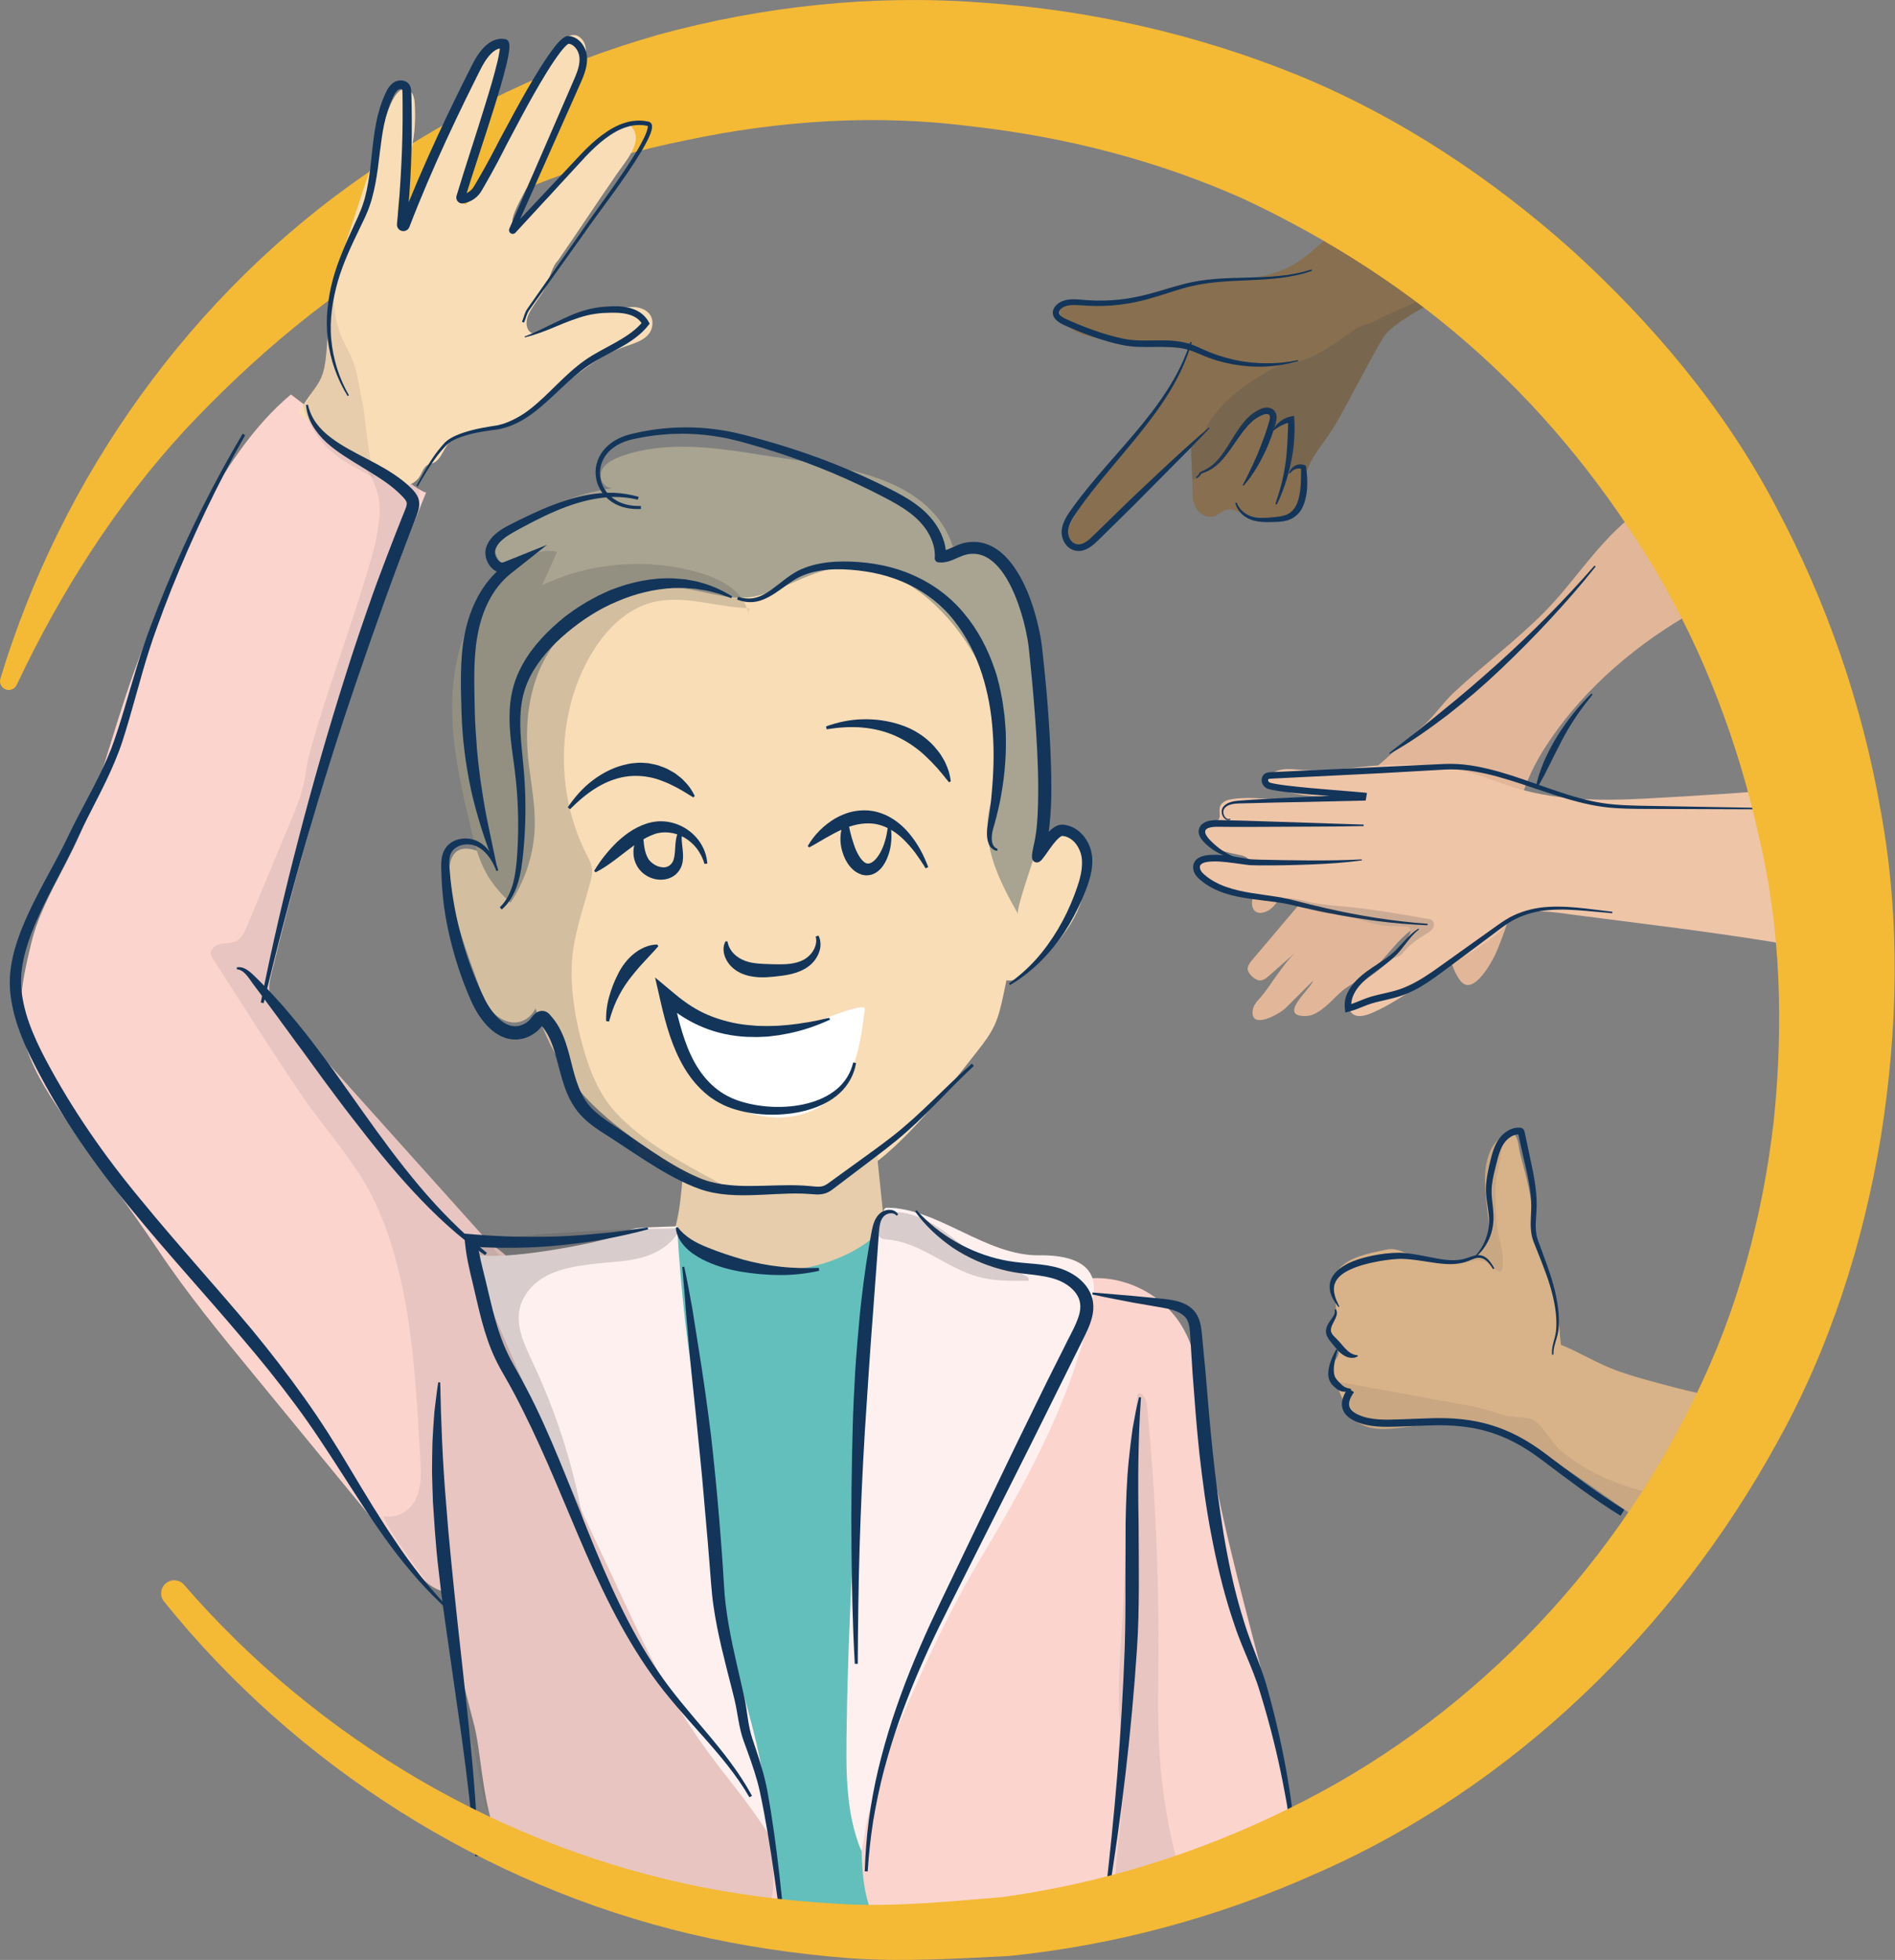 <svg width="265" height="274" viewBox="0 0 265 274" fill="none" xmlns="http://www.w3.org/2000/svg">
<rect x="0" y="0" width="265" height="274" fill="#808080" stroke="none"/>
<g clip-path="url(#clip0)">
<path d="M235.619 86.224C227.863 90.812 220.694 97.13 215.876 104.795C212.374 110.366 211.278 116.026 211.19 122.542C211.168 124.136 211.405 125.844 211.154 127.396C210.864 129.178 210.07 131.067 209.41 132.742C208.88 134.088 206.06 139.507 204.204 137.091C203.461 136.123 203.079 134.935 202.682 133.781C201.871 131.424 199.594 127.981 196.751 130.501C194.793 132.235 193.9 133.777 191.965 135.538C190.959 136.454 189.783 137.159 188.616 137.859C187.344 138.621 186.366 139.918 185.191 140.85C184.445 141.441 183.605 142.015 182.653 142.041C178.499 142.156 183.357 138.178 183.623 137.113C182.334 138.391 181.044 139.67 179.754 140.948C178.959 141.736 174.853 144.065 175.174 141.272C175.246 140.642 175.66 140.108 176.091 139.643C177.017 138.645 177.721 137.463 178.535 136.36C179.365 135.235 180.225 133.982 181.283 133.052C180.029 134.156 178.774 135.26 177.52 136.363C177.192 136.651 176.846 136.95 176.42 137.047C175.592 137.236 174.344 136.005 174.477 135.312C174.565 134.856 174.875 134.48 175.175 134.126C177.085 131.87 178.994 129.615 180.904 127.359C181.27 126.926 181.636 126.494 182.002 126.062C182.854 125.054 182.561 124.7 182.273 123.413C182.237 123.251 182.187 123.085 182.073 122.966C181.689 122.566 181.034 122.978 180.665 123.391C180.067 124.062 179.51 124.768 178.996 125.505C178.496 126.223 177.997 127.006 177.204 127.376C175.646 128.104 174.8 127.159 175.168 125.572C175.632 123.572 178.237 121.533 179.651 120.069C181.298 118.362 183.317 116.876 184.473 114.789C186.127 111.802 190.017 109.395 192.581 107.147C194.671 105.315 196.748 103.471 198.839 101.641C200.563 100.132 201.669 98.359 203.319 96.812C207.448 92.941 211.924 89.637 215.926 85.618C220.167 81.358 223.637 75.583 228.443 72.011" fill="#E2B698"/>
<path d="M142.741 125.692C142.12 130.204 141.266 134.679 140.325 139.054C140.015 140.502 139.695 141.968 139.079 143.31C138.485 144.603 137.622 145.749 136.745 146.863C132.329 152.466 124.493 162.878 117.666 165.271C116.757 165.591 115.775 165.596 114.811 165.596C108.669 165.596 101.404 168.217 96.088 164.404C90.416 160.339 83.384 156.325 79.283 150.128C78.872 149.507 78.484 148.872 78.114 148.224C74.597 142.013 72.867 134.506 71.141 127.674C70.953 126.939 70.771 126.194 70.593 125.441C67.031 110.476 65.112 92.57 75.844 80.235C76.264 79.751 76.707 79.272 77.168 78.806C79.561 76.381 82.502 74.207 86.055 72.353C105.295 62.325 129.233 66.668 138.745 87.757C144.34 99.79 144.495 112.892 142.741 125.692Z" fill="#F9DDB7"/>
<path d="M93.996 173.046C93.82 173.514 93.628 174.027 93.791 174.499C93.945 174.944 94.373 175.227 94.779 175.465C102.792 180.158 113.352 180.129 121.339 175.393C122.352 174.792 123.403 174.012 123.659 172.862C123.768 172.369 123.717 171.857 123.666 171.356C123.266 167.456 122.866 163.558 122.465 159.659C113.46 161.386 105.062 160.391 96.156 158.964C95.2 163.645 95.631 168.413 93.996 173.046Z" fill="#F9DDB7"/>
<path opacity="0.1" d="M93.996 173.046C93.82 173.514 93.628 174.027 93.791 174.499C93.945 174.944 94.373 175.227 94.779 175.465C102.792 180.158 113.352 180.129 121.339 175.393C122.352 174.792 123.403 174.012 123.659 172.861C123.768 172.369 123.717 171.857 123.666 171.355C123.271 168.003 123.04 164.622 122.699 161.276C121.317 162.666 119.733 163.857 118.013 164.799C116.957 165.377 115.838 165.866 114.652 166.073C113.821 166.218 112.972 166.223 112.128 166.226C110.529 166.23 108.929 166.228 107.33 166.218C103.964 166.198 100.531 166.136 97.348 165.04C96.581 164.775 95.701 164.183 95.413 165.071C95.159 165.857 95.25 166.919 95.15 167.746C94.935 169.531 94.63 171.356 93.996 173.046Z" fill="#454546"/>
<path d="M100.157 143.351C98.158 142.379 96.37 140.786 94.16 140.549C94.707 145.957 97.311 151.362 101.908 154.263C106.505 157.164 113.177 156.924 116.888 152.952C119.796 149.841 120.431 145.302 120.929 141.073C121.072 139.857 112.555 143.533 111.823 143.766C108.167 144.931 103.656 145.051 100.157 143.351Z" fill="white"/>
<path d="M126.313 169.446C127.646 171.401 126.346 178.447 126.258 180.226C126.048 184.47 125.838 188.714 125.628 192.958C124.733 211.032 123.843 229.225 126.225 247.163C126.894 252.205 127.822 257.207 128.881 262.179C129.734 266.179 131.409 269.64 126.258 270.986C124.664 271.402 122.99 271.36 121.346 271.261C115.995 270.939 102.172 270.415 98.828 265.71C96.999 263.136 96.718 257.216 95.947 254.113C95.002 250.309 94.071 246.501 93.154 242.689C90.126 230.099 87.24 217.374 86.826 204.43C86.634 198.458 86.684 192.444 87.344 186.5C87.709 183.213 88.219 179.848 89.395 176.741C89.616 176.158 89.723 175.369 90.198 174.926C90.828 174.34 91.373 174.65 92.085 174.506C92.821 174.357 93.009 174.176 93.479 173.507C93.61 173.32 94.957 172.457 94.775 172.346C96.486 173.384 100.548 177.707 108.728 177.619C116.907 177.531 122.364 173.143 122.802 172.239C122.851 172.137 123.579 169.139 123.666 169.066C123.793 168.958 123.971 168.938 124.137 168.923C124.671 168.873 125.222 168.825 125.734 168.986C125.966 169.059 126.157 169.218 126.313 169.446Z" fill="#63BFBB"/>
<path d="M152.16 178.732C157.281 178.275 162.556 180.935 165.233 185.324C167.452 188.963 167.874 193.373 168.421 197.599C169.965 209.535 173.208 221.141 176.204 232.77C177.697 238.563 179.171 244.375 180.277 250.257C181.263 255.501 179.144 258.007 174.388 260.334C164.533 265.156 153.858 268.278 142.968 269.588C137.527 270.243 132.018 270.463 126.545 270.181C123.252 270.011 123.092 270.122 121.837 267.195C120.869 264.938 120.611 262.061 120.511 259.634C120.364 256.028 121.065 252.448 121.762 248.907C123.01 242.575 124.257 236.244 125.504 229.913C126.662 224.04 127.848 218.081 130.567 212.748C132.77 208.429 135.904 204.669 138.835 200.806C143.699 194.395 148.355 185.822 152.16 178.732Z" fill="#FBD4CD"/>
<path opacity="0.1" d="M159.064 194.863C159.804 194.546 160.319 195.63 160.397 196.432C161.511 207.803 162.045 219.231 161.999 230.655C161.979 235.776 161.841 240.904 162.214 246.011C162.565 250.808 163.362 255.576 164.604 260.222C165.349 263.006 166.165 263.307 163.886 264.725C161.723 266.091 155.729 269.071 155.861 264.314C156.062 257.105 157.908 250.207 156.875 243.054C155.858 236.008 157.049 227.899 157.249 220.748C157.492 212.099 158.097 203.461 159.064 194.863Z" fill="#454546"/>
<path d="M92.829 222.513C94.128 227.799 95.465 233.182 98.316 237.819C100.303 241.051 102.982 243.843 104.721 247.216C106.178 250.039 106.923 253.171 107.533 256.289C108.395 260.701 111.571 268.206 105.341 268.872C99.626 269.483 92.822 266.224 87.684 264.122C84.806 262.944 81.957 261.694 79.033 260.632C76.816 259.826 72.641 259.567 70.811 258.28C67.708 256.097 67.387 245.44 66.378 241.452C64.775 235.11 62.988 228.805 61.888 222.349C59.886 210.596 60.182 198.587 60.51 186.668C60.593 183.672 60.981 181.074 61.666 178.145C61.999 176.722 62.391 175.199 63.504 174.252C65.087 172.906 67.57 173.272 69.315 174.4C71.06 175.529 72.312 177.255 73.773 178.733C76.797 181.794 81.387 183.103 83.715 186.666C86.354 190.704 86.535 196.888 87.659 201.465C89.383 208.481 91.106 215.497 92.829 222.513Z" fill="#FBD4CD"/>
<path d="M72.045 184.693C71.94 197.736 68.944 210.746 63.327 222.524C62.916 222.588 62.519 222.574 62.13 222.505C61.779 222.442 61.441 222.327 61.112 222.177C59.751 221.551 58.568 220.268 57.582 219.071C50.138 210.007 42.695 200.946 35.251 191.886C30.703 186.351 26.15 180.807 22.177 174.852C20.145 171.811 18.058 168.884 15.957 165.97C13.221 162.175 10.472 158.408 7.828 154.458C5.627 151.17 3.627 147.612 3.065 143.699C2.494 139.721 3.444 135.698 4.385 131.793C5.833 125.797 9.956 120.272 12.089 114.349C14.623 107.289 16.473 100.005 19.09 92.972C23.647 80.733 30.214 63.869 40.681 55.151C41.242 55.548 43.681 57.43 46.631 59.672C46.636 59.676 46.64 59.676 46.645 59.686C52.143 63.864 59.4 69.308 59.6 68.81C50.718 90.689 43.476 113.234 37.945 136.196C37.735 137.068 37.525 137.977 37.731 138.849C37.955 139.78 38.617 140.538 39.256 141.251C48.636 151.708 58.016 162.162 67.396 172.619C68.798 174.181 70.227 175.784 71.049 177.716C71.095 177.825 71.14 177.935 71.181 178.044C71.223 178.154 71.264 178.268 71.3 178.378C71.341 178.487 71.373 178.597 71.41 178.707C71.41 178.711 71.41 178.716 71.41 178.716C71.446 178.83 71.478 178.939 71.506 179.049C71.538 179.163 71.565 179.277 71.593 179.392C71.789 180.186 71.903 181.008 71.967 181.835C71.976 181.953 71.985 182.072 71.994 182.191C72.045 183.022 72.049 183.862 72.045 184.693Z" fill="#FBD4CD"/>
<path opacity="0.1" d="M108.108 263.437C108.071 264.893 107.884 266.533 106.733 267.432C105.852 268.122 104.642 268.172 103.523 268.14C95.878 267.944 88.489 265.514 81.233 263.112C77.246 261.788 73.031 260.313 70.396 257.043C67.875 253.92 67.263 249.727 66.551 245.777C66.017 242.818 64.788 239.927 64.254 237.028C63.557 233.245 63.771 228.718 62.115 225.318C59.756 220.474 55.876 216.777 53.563 211.964C55.454 212.304 57.241 211.365 58.104 209.638C58.953 207.941 58.894 205.95 58.783 204.056C58.087 192.15 57.543 179.015 52.443 168.07C49.89 162.593 45.557 158.06 42.179 153.105C37.9 146.831 33.872 140.392 29.757 134.008C29.648 133.834 29.534 133.661 29.488 133.46C29.319 132.729 30.1 132.117 30.831 131.971C31.566 131.82 32.36 131.912 33.027 131.569C33.808 131.172 34.201 130.299 34.539 129.491C36.635 124.459 38.726 119.426 40.822 114.394C41.727 112.225 42.498 110.152 42.786 107.827C43.471 102.289 51.823 80.552 52.748 74.578C52.962 73.196 53.177 71.798 53.062 70.403C52.908 68.559 52.099 66.794 51.062 65.305C58.774 62.332 59.849 68.001 57.706 73.549C55.032 80.475 52.435 87.424 50.044 94.453C45.377 108.173 41.338 122.106 37.945 136.195C37.735 137.067 37.525 137.976 37.731 138.848C37.955 139.78 38.617 140.538 39.256 141.25C48.636 151.708 58.016 162.161 67.396 172.619C68.798 174.181 70.227 175.784 71.049 177.715C71.095 177.825 71.14 177.934 71.181 178.044C71.223 178.154 71.264 178.268 71.3 178.377C71.341 178.487 71.373 178.597 71.41 178.715C71.446 178.829 71.478 178.939 71.506 179.049C71.752 179.957 71.88 180.889 71.967 181.834C71.976 181.953 71.985 182.072 71.994 182.191C72.168 184.442 72.122 186.757 72.725 188.958C73.954 193.461 76.082 197.69 78.228 201.809C84.448 213.764 91.32 225.373 98.805 236.58C101.422 240.498 104.135 244.407 105.833 248.8C107.628 253.436 108.226 258.468 108.108 263.437Z" fill="#454546"/>
<path opacity="0.1" d="M63.802 236.689C63.957 237.361 64.08 238.037 64.176 238.713L63.802 236.689Z" fill="#454546"/>
<path d="M98.677 244.485C92.397 235.842 88.566 226.515 83.901 216.687C77.295 202.773 71.065 188.747 65.216 174.623C66.284 177.203 83.491 173.836 85.796 172.893C87.095 172.362 88.132 171.744 89.511 171.653C91.233 171.539 92.969 171.512 94.695 171.437C95.169 180.083 96.142 188.702 97.604 197.237C98.296 201.272 99.096 205.212 99.519 209.257C99.968 213.531 100.443 217.801 100.973 222.066C101.357 225.152 101.601 228.392 102.437 231.401C104.745 239.712 107.366 247.609 107.441 256.378C104.905 252.303 101.544 248.43 98.677 244.485Z" fill="#FEF0EE"/>
<path opacity="0.2" d="M73.091 181.733C73.183 181.539 73.288 181.346 73.406 181.153C75.394 177.906 79.077 177.199 82.594 176.742C84.938 176.437 87.334 176.44 89.621 175.841C91.908 175.242 94.162 173.899 95.094 171.727C85.176 171.808 75.262 172.413 65.407 173.54C64.023 173.701 70.073 188.984 70.614 190.392C73.702 198.426 77.419 206.218 81.723 213.671C80.435 205.809 78.064 198.124 74.697 190.903C73.3 187.909 71.649 184.77 73.091 181.733Z" fill="#454546"/>
<path d="M121.436 253.725C121.817 252.354 122.197 250.983 122.577 249.612C123.001 248.082 123.415 246.549 123.85 245.021C124.182 243.858 124.87 242.988 125.345 241.883C127.727 236.343 130.174 230.829 132.931 225.464C134.329 222.744 135.803 220.062 137.378 217.441C143.865 206.645 150.472 194.356 152.755 181.874C152.943 180.852 153.103 179.782 152.801 178.787C151.956 176 148.301 175.453 145.389 175.495C137.814 175.604 131.186 168.841 123.966 168.841C122.978 168.841 122.467 175.859 122.39 176.497C121.632 182.736 121.123 189.007 120.65 195.273C120.056 203.135 119.57 211.004 119.178 218.878C118.81 226.254 118.512 233.637 118.406 241.022C118.322 246.925 118.133 253.244 120.464 258.794C120.932 257.104 120.968 255.415 121.436 253.725Z" fill="#FEF0EE"/>
<path d="M75.52 138.41C75.529 139.292 75.31 140.209 74.89 140.99C74.378 141.936 73.575 142.675 72.529 142.881C71.109 143.16 69.652 142.379 68.725 141.269C67.802 140.155 67.304 138.762 66.829 137.396C65.583 133.848 58.532 116.221 66.688 118.933C67.213 119.107 67.798 119.367 68.455 119.719C73.031 122.176 75.47 133.807 75.52 138.41Z" fill="#F9DDB7"/>
<path d="M141.729 122.449C142.341 120.595 143.01 118.652 144.468 117.355C146.506 115.542 149.457 116.041 150.76 118.417C152.298 121.223 151.919 124.771 150.536 127.657C149.153 130.542 146.887 132.896 144.618 135.153C143.59 136.176 142.327 137.26 140.767 137.052C139.091 136.827 139.103 135.277 139.113 133.849C139.14 129.919 139.872 125.995 141.27 122.32" fill="#F9DDB7"/>
<path d="M145.518 116.751C145.344 117.856 143.554 122.792 142.741 125.692C142.426 126.788 142.257 127.592 142.367 127.784C139.887 123.409 137.394 118.55 138.257 113.59C138.554 111.864 139.257 110.234 139.677 108.531C142.49 97.15 131.343 79.308 119.095 79.249C113.953 79.222 110.606 82.09 105.984 83.286C105.221 83.487 104.445 83.565 103.669 83.565C100.075 83.569 96.385 81.861 92.791 82.167C88.873 82.505 85.046 83.939 81.763 86.081C75.566 90.127 73.406 97.096 73.73 104.297C73.734 104.352 73.734 104.407 73.739 104.462C73.926 108.088 74.844 111.668 74.789 115.298C74.725 119.162 73.529 122.998 71.387 126.213C71.109 125.952 70.844 125.692 70.592 125.441C67.93 122.728 66.944 120.381 65.98 116.326C64.601 110.522 63.213 104.663 63.236 98.726C63.263 93.022 64.692 87.168 68.35 82.482C68.496 82.295 68.642 82.108 68.798 81.925C69.515 81.067 70.355 80.094 70.099 79.048C69.939 78.391 69.359 77.847 69.291 77.176C69.213 76.395 69.853 75.71 70.478 75.153C74.57 71.531 79.959 69.079 85.667 68.239C84.411 68.271 83.667 66.805 84.142 65.777C84.621 64.75 85.827 64.147 86.991 63.741C93.079 61.599 99.929 62.54 106.368 63.585C115.739 65.111 129.781 65.864 133.247 76.395C140.298 75.888 142.618 82.569 143.851 88.716C145.627 97.561 146.924 107.8 145.518 116.751Z" fill="#A8A491"/>
<path opacity="0.2" d="M104.422 85.012C99.997 84.834 95.54 83.117 91.248 84.208C85.297 85.729 81.443 92.415 79.936 97.922C78 104.978 78.662 112.768 81.963 119.321C82.333 120.061 82.744 120.81 82.799 121.632C82.84 122.244 82.68 122.852 82.521 123.445C81.58 126.971 80.21 130.752 79.986 134.382C79.753 138.209 80.374 142.059 81.356 145.749C82.306 149.324 83.662 152.905 86.183 155.613C86.599 156.06 87.037 156.499 87.494 156.919L88.946 160.508C87.357 159.549 85.795 158.554 84.26 157.512C83.183 156.782 82.11 156.024 81.228 155.065C79.634 153.334 78.616 150.968 77.981 148.726C77.36 146.525 76.219 144.511 75.392 142.356C75.219 141.904 75.049 141.447 74.89 140.99C74.378 141.936 73.575 142.675 72.529 142.881C71.109 143.159 69.652 142.379 68.725 141.269C67.802 140.155 67.304 138.762 66.829 137.396C65.583 133.848 58.532 116.221 66.688 118.933C66.432 118.143 66.204 117.28 65.98 116.326C64.601 110.522 63.213 104.662 63.236 98.726C63.263 93.022 64.692 87.168 68.35 82.482C70.857 79.546 74.15 76.367 77.913 77.135C77.666 77.692 77.415 78.249 77.168 78.806C76.721 79.802 76.278 80.802 75.83 81.802C82.749 78.523 90.9 77.934 98.216 80.19C100.271 80.825 102.445 81.907 103.669 83.564C103.993 84.007 104.253 84.487 104.422 85.012Z" fill="#454546"/>
<path d="M190.813 199.339C189.72 198.897 188.801 198.066 188.17 196.596C187.754 195.625 187.337 194.653 186.92 193.682C186.476 192.646 186.034 191.439 186.551 190.438C186.736 190.08 187.034 189.779 187.156 189.396C187.556 188.142 185.931 187.022 186.05 185.711C186.099 185.17 186.441 184.706 186.621 184.193C187.405 181.958 185.554 179.677 187.146 177.543C188.471 175.766 191.501 175.208 193.545 174.762C193.924 174.679 194.309 174.604 194.697 174.621C195.243 174.644 195.764 174.845 196.274 175.045C200.315 176.627 207.459 178.425 208.18 171.902C208.242 171.344 208.169 170.782 208.108 170.223C207.846 167.84 207.433 165.397 207.804 163.002C207.984 161.845 208.353 160.691 209.099 159.77C209.521 159.251 210.4 158.394 211.114 158.37C212.352 158.329 212.32 160.289 212.559 161.202C213.419 164.487 214.387 167.785 214.387 171.212C214.628 174.202 216.11 176.872 217.095 179.653C218.039 182.317 217.934 185.192 218.284 188.002C220.843 189.033 223.237 190.533 225.79 191.491C228.446 192.488 231.26 193.187 234.005 193.919C234.692 194.102 242.376 196.119 242.376 195.043C241.748 202.558 238.595 209.839 233.544 215.439C226.33 210.696 219.162 204.867 211.512 200.892C207.743 198.935 203.299 198.961 199.169 199.235C196.366 199.42 193.183 200.298 190.813 199.339Z" fill="#D8B288"/>
<path opacity="0.1" d="M190.813 199.339C190.009 199.014 189.067 198.365 188.679 197.558C188.214 196.593 188.983 195.306 188.059 194.6C187.484 194.159 186.66 193.808 186.612 193.085C192.894 194.231 199.176 195.378 205.458 196.524C207.167 196.836 208.702 197.363 210.333 197.854C211.541 198.218 213.277 198.009 214.357 198.49C215.556 199.024 217.079 201.838 218.297 202.83C219.723 203.991 221.113 204.965 222.763 205.811C227.436 208.207 232.706 209.632 237.983 209.1C238.875 209.01 236.706 212.02 236.645 212.091C235.732 213.161 234.54 214.333 233.543 215.438C226.33 210.694 219.162 204.866 211.511 200.891C207.743 198.933 203.299 198.96 199.169 199.234C196.367 199.42 193.185 200.298 190.813 199.339Z" fill="#454546"/>
<path opacity="0.1" d="M204.739 176.554C204.364 176.623 203.99 176.647 203.61 176.543C206.153 176.394 207.907 174.376 208.18 171.901C208.241 171.344 208.168 170.781 208.107 170.223C207.845 167.839 207.432 165.396 207.803 163.001C207.95 162.06 208.203 160.916 208.827 160.163C208.844 160.143 209.784 158.716 209.902 159.415C210.194 161.139 209.541 162.864 209.273 164.592C209.023 166.209 209.11 167.857 209.199 169.491C209.242 170.308 209.287 171.127 209.411 171.936C209.636 173.394 210.199 174.879 210.156 176.367C210.086 178.792 209.403 177.606 208.144 176.631C207.534 176.159 206.685 176.152 205.927 176.289C205.524 176.363 205.131 176.483 204.739 176.554Z" fill="#454546"/>
<path d="M253.583 110.042L251.318 132.268C250.03 132.045 248.738 131.825 247.446 131.615C238.376 130.158 229.22 129.076 220.16 127.903C217.954 127.619 212.798 126.642 211.209 128.61C208.551 131.908 204.67 133.593 201.213 135.858C198.117 137.885 195.176 140.21 191.728 141.662C190.837 142.036 189.673 142.315 189.011 141.607C188.641 141.21 188.572 140.612 188.664 140.077C188.979 138.21 190.828 137.091 192.344 135.958C193.084 135.406 193.783 134.798 194.431 134.136C195.404 133.15 196.263 132.054 196.989 130.875C197.212 130.51 197.409 129.994 197.103 129.697C196.92 129.519 196.642 129.51 196.39 129.51C194.45 129.505 193.025 129.469 191.18 128.884C189.422 128.332 187.641 127.843 185.855 127.405C185.736 127.377 185.622 127.345 185.503 127.323C182.088 126.491 178.631 125.843 175.169 125.249C173.292 124.93 167.945 124.062 167.566 121.518C167.442 120.678 168.251 119.947 169.086 119.792C169.328 119.746 169.57 119.737 169.812 119.746C170.406 119.769 171.009 119.925 171.598 120.034C172.584 120.217 173.598 120.263 174.594 120.18C174.379 119.765 173.854 119.637 173.397 119.536C171.867 119.208 168.675 118.66 167.94 116.979C167.675 116.376 168.036 115.641 168.584 115.28C169.214 114.865 170.1 115.052 170.456 114.486C170.803 113.919 170.228 113.029 170.858 112.348C171.338 111.832 172.1 111.727 172.804 111.654C174.744 111.444 176.379 111.645 178.274 111.741C180.553 111.855 182.942 111.394 185.229 111.335C182.896 111.394 179.781 110.846 177.626 109.924C177.494 109.869 177.361 109.809 177.261 109.7C176.982 109.398 177.137 108.901 177.398 108.581C177.886 107.978 178.663 107.668 179.43 107.567C180.197 107.467 180.978 107.553 181.75 107.608C184.211 107.777 186.791 107.64 189.239 107.348C194.614 106.704 200.523 106.526 205.779 108.07C207.442 108.558 209.058 109.197 210.693 109.759C217.004 111.924 223.48 111.992 230.056 111.645C237.906 111.234 245.747 110.7 253.583 110.042Z" fill="#EFC5A8"/>
<path d="M211.492 35.98C209.373 37.829 206.848 39.167 204.254 40.432C201.204 41.917 198.062 43.3 195.381 45.3C194.847 45.698 194.313 46.109 193.883 46.607C193.486 47.068 193.185 47.597 192.883 48.123C190.787 51.799 188.897 55.575 186.805 59.252C185.654 61.275 183.923 63.101 182.992 65.216C182.91 65.398 182.846 65.586 182.795 65.782C182.215 67.915 183.115 70.632 180.658 72.116C180.046 72.481 179.288 72.554 178.562 72.559C176.653 72.577 174.744 72.207 173.005 71.472C172.68 71.34 172.356 71.189 172 71.18C171.137 71.166 170.516 71.979 169.685 72.203C168.703 72.463 167.652 71.801 167.2 70.942C166.748 70.088 166.739 69.093 166.744 68.138C166.744 67.769 166.739 67.38 166.725 66.988C166.68 65.481 166.561 63.846 166.561 62.421C166.556 62.416 166.561 62.416 166.561 62.416V62.357C161.99 66.832 157.418 71.308 152.843 75.783C152.318 76.304 151.696 76.856 150.929 76.852C150.021 76.842 149.326 75.984 149.253 75.139C149.176 74.29 149.559 73.472 149.97 72.71C154.528 64.261 163.415 57.781 166.145 48.671C162.2 48.625 158.291 48.018 154.4 47.415C152.966 47.191 151.496 46.954 150.258 46.25C148.865 45.465 146.947 42.976 149.427 42.341C150.24 42.136 151.413 42.624 152.258 42.661C153.541 42.716 154.838 42.519 156.094 42.305C160.122 41.606 164.159 39.588 168.164 39.387C172.242 39.186 176.809 39.154 180.471 37.222C182.174 36.327 183.581 35.026 185.01 33.779C189.723 29.651 194.851 25.933 200.304 22.691L211.492 35.98Z" fill="#876F50"/>
<path d="M96.965 111.479C96.589 111.274 96.246 111.04 95.892 110.825C95.544 110.603 95.179 110.412 94.829 110.206C94.473 110.008 94.103 109.846 93.748 109.661C93.393 109.475 93.013 109.351 92.65 109.193C91.178 108.607 89.607 108.366 88.043 108.508C86.477 108.648 84.942 109.216 83.546 110.043C82.145 110.872 80.892 111.962 79.71 113.132L79.4 112.86C80.357 111.454 81.504 110.131 82.919 109.07C84.323 108.006 85.987 107.163 87.835 106.804C88.064 106.744 88.296 106.715 88.532 106.696C88.766 106.67 89.002 106.65 89.239 106.634C89.712 106.611 90.185 106.665 90.659 106.695C91.124 106.777 91.589 106.877 92.043 106.999C92.48 107.168 92.932 107.305 93.346 107.513L93.954 107.85C94.153 107.966 94.363 108.061 94.537 108.214C94.892 108.506 95.278 108.748 95.584 109.087C95.9 109.412 96.206 109.743 96.471 110.104C96.719 110.485 96.963 110.861 97.153 111.277L96.965 111.479Z" fill="#13355A"/>
<path d="M132.712 109.364C132.422 109.04 132.173 108.699 131.907 108.373L131.1 107.415L130.255 106.509C129.968 106.216 129.667 105.939 129.376 105.653C128.187 104.538 126.828 103.629 125.353 102.941C123.874 102.258 122.257 101.859 120.606 101.712C118.952 101.565 117.271 101.691 115.603 101.954L115.512 101.552C117.139 100.965 118.879 100.589 120.664 100.556C122.446 100.513 124.273 100.761 126.022 101.361C127.779 101.936 129.406 102.981 130.645 104.351C130.932 104.713 131.244 105.052 131.502 105.431C131.737 105.828 131.999 106.199 132.189 106.616C132.38 107.032 132.55 107.455 132.692 107.884C132.803 108.332 132.912 108.772 132.957 109.234L132.712 109.364Z" fill="#13355A"/>
<path d="M83.083 121.765C83.971 120.256 85.072 118.905 86.344 117.663C87.001 117.067 87.701 116.498 88.481 116.027C89.263 115.564 90.115 115.179 91.023 114.973C92.899 114.535 94.866 115.036 96.336 116.13C97.074 116.676 97.694 117.374 98.14 118.165C98.595 118.952 98.837 119.841 98.924 120.723L98.515 120.78C98.292 119.966 97.9 119.233 97.426 118.601C96.941 117.972 96.337 117.466 95.679 117.083C94.358 116.324 92.746 116.152 91.46 116.632C90.076 117.138 88.833 118.04 87.547 119.026C86.899 119.514 86.256 120.041 85.555 120.538C84.86 121.041 84.133 121.54 83.291 121.947L83.083 121.765Z" fill="#13355A"/>
<path d="M112.951 118.291C113.852 116.698 115.205 115.359 116.834 114.392C117.661 113.934 118.564 113.573 119.52 113.403C120.474 113.24 121.47 113.238 122.418 113.459C124.329 113.896 125.941 115.078 127.12 116.492C127.718 117.199 128.229 117.964 128.68 118.756C129.13 119.549 129.483 120.387 129.813 121.226L129.435 121.391C128.979 120.624 128.476 119.895 127.965 119.191C127.437 118.498 126.867 117.852 126.263 117.269C125.05 116.109 123.579 115.307 122.085 115.143C120.589 114.993 119.129 115.345 117.686 115.997C116.959 116.313 116.246 116.714 115.501 117.13C114.76 117.554 114.012 118.02 113.163 118.467L112.951 118.291Z" fill="#13355A"/>
<path d="M89.869 116.324L90.061 118.118C90.139 118.686 90.25 119.217 90.459 119.677C90.561 119.913 90.68 120.124 90.825 120.292C90.972 120.47 91.157 120.626 91.356 120.767C91.752 121.05 92.234 121.228 92.69 121.255C93.152 121.291 93.563 121.113 93.864 120.775C94.165 120.453 94.299 119.924 94.357 119.352C94.422 118.779 94.419 118.163 94.507 117.529C94.583 116.9 94.81 116.228 95.267 115.735L95.585 115.997C95.083 117.025 95.46 118.105 95.513 119.416C95.533 119.743 95.52 120.103 95.463 120.482C95.391 120.862 95.268 121.282 95.007 121.656C94.888 121.852 94.736 122.015 94.571 122.171C94.417 122.334 94.213 122.466 94.014 122.583C93.606 122.818 93.146 122.937 92.706 122.971C91.816 123.042 90.983 122.799 90.286 122.341C89.929 122.121 89.623 121.815 89.346 121.471C89.211 121.303 89.091 121.087 88.995 120.901C88.905 120.716 88.827 120.528 88.763 120.337C88.518 119.564 88.544 118.79 88.706 118.118C88.871 117.441 89.158 116.845 89.595 116.289L89.869 116.324Z" fill="#13355A"/>
<path d="M118.516 114.602C118.647 115.219 118.781 115.809 118.916 116.389C119.062 116.967 119.222 117.532 119.414 118.077C119.591 118.626 119.826 119.152 120.103 119.619C120.37 120.085 120.728 120.489 121.069 120.656C121.238 120.737 121.401 120.741 121.594 120.702C121.788 120.665 121.993 120.52 122.192 120.371C122.581 120.029 122.917 119.553 123.183 119.039C123.725 118.001 124.002 116.812 124.159 115.611L124.572 115.625C124.741 116.889 124.684 118.226 124.237 119.517C124.01 120.162 123.713 120.811 123.183 121.419C122.893 121.711 122.574 122.016 122.083 122.204C121.609 122.394 120.987 122.438 120.468 122.264C119.973 122.095 119.538 121.833 119.244 121.536C118.919 121.244 118.686 120.927 118.476 120.604C118.068 119.959 117.832 119.281 117.673 118.603C117.522 117.922 117.487 117.229 117.571 116.548C117.657 115.869 117.849 115.197 118.24 114.588L118.516 114.602Z" fill="#13355A"/>
<path d="M101.739 131.622C101.965 133.017 103.076 133.924 104.241 134.342C104.845 134.57 105.509 134.665 106.196 134.718C106.881 134.781 107.603 134.779 108.329 134.806C109.757 134.844 111.181 134.805 112.363 134.188C112.934 133.883 113.437 133.404 113.765 132.83C114.087 132.258 114.252 131.578 114.066 130.928L114.455 130.791C114.828 131.506 114.832 132.436 114.511 133.208C114.207 133.991 113.673 134.683 112.955 135.183C112.246 135.676 111.455 135.974 110.666 136.167C109.878 136.359 109.097 136.448 108.35 136.523C107.613 136.595 106.865 136.667 106.054 136.616C105.251 136.574 104.39 136.407 103.572 136.033C102.735 135.639 102 135 101.576 134.184C101.138 133.394 101.014 132.347 101.464 131.597L101.739 131.622Z" fill="#13355A"/>
<path d="M116.067 142.549C114.261 143.381 112.359 144.038 110.393 144.45L108.91 144.724L107.408 144.912L105.893 144.982L104.373 144.951C102.346 144.84 100.313 144.434 98.414 143.657C96.516 142.889 94.736 141.804 93.208 140.442L94.267 139.818C94.591 141.337 94.952 142.837 95.402 144.303C95.852 145.766 96.394 147.199 97.128 148.517C97.861 149.834 98.782 151.038 99.919 151.998C101.052 152.967 102.397 153.649 103.856 154.064C105.31 154.486 106.835 154.708 108.363 154.745C109.89 154.777 111.429 154.641 112.905 154.26C114.379 153.887 115.803 153.265 116.965 152.303C118.135 151.354 118.974 150.02 119.31 148.533L119.714 148.617C119.457 150.205 118.632 151.722 117.415 152.828C116.205 153.951 114.685 154.662 113.139 155.126C111.583 155.594 109.967 155.803 108.351 155.833C106.733 155.858 105.108 155.691 103.51 155.296C102.712 155.095 101.918 154.834 101.148 154.469C100.777 154.266 100.389 154.088 100.033 153.858C99.687 153.615 99.309 153.407 98.992 153.126C97.654 152.074 96.57 150.743 95.714 149.322C94.007 146.455 93.131 143.292 92.425 140.221L91.606 136.652L94.454 139.026C95.871 140.207 97.41 141.236 99.116 141.937C100.817 142.635 102.627 143.1 104.493 143.295L105.899 143.416L107.32 143.443L108.751 143.407L110.187 143.292L111.628 143.121C112.104 143.033 112.589 142.974 113.074 142.898L114.519 142.615C114.994 142.492 115.482 142.398 115.969 142.292L116.067 142.549Z" fill="#13355A"/>
<path d="M92.066 132.281C91.33 133.131 90.591 133.874 89.887 134.657L89.358 135.238C89.189 135.439 89.031 135.648 88.852 135.84L88.356 136.449C88.204 136.663 88.037 136.866 87.876 137.075C87.251 137.922 86.71 138.836 86.254 139.797C85.799 140.759 85.455 141.775 85.17 142.816L84.763 142.746C84.727 141.618 84.871 140.471 85.179 139.366C85.483 138.258 85.908 137.171 86.445 136.127C86.967 135.075 87.695 134.12 88.603 133.367C88.835 133.185 89.07 133.007 89.32 132.849C89.584 132.708 89.833 132.552 90.112 132.438C90.388 132.321 90.681 132.233 90.972 132.152C91.281 132.096 91.584 132.042 91.916 132.049L92.066 132.281Z" fill="#13355A"/>
<path d="M61.561 193.265C61.67 198.806 61.896 204.32 62.353 209.828L62.689 213.959L63.08 218.087L63.495 222.214L63.93 226.343C64.519 231.847 65.17 237.352 65.712 242.871C66.255 248.389 66.718 253.923 66.87 259.47L66.458 259.489C65.961 253.972 65.334 248.479 64.579 242.996L62.225 226.543C62.041 225.167 61.836 223.794 61.672 222.415L61.191 218.275C61.037 216.892 60.947 215.504 60.822 214.118L60.54 209.951C60.498 208.557 60.444 207.164 60.417 205.771C60.432 204.375 60.43 202.981 60.477 201.587C60.541 200.192 60.639 198.799 60.743 197.409C60.924 196.019 61.057 194.633 61.285 193.254L61.561 193.265Z" fill="#13355A"/>
<path d="M90.634 171.862C88.649 172.391 86.642 172.844 84.618 173.222C82.594 173.602 80.549 173.867 78.499 174.076C76.448 174.28 74.387 174.413 72.323 174.437C70.26 174.469 68.195 174.423 66.134 174.3L66.76 173.645C66.975 175.405 67.451 177.138 67.881 178.917C68.316 180.697 68.708 182.474 69.182 184.211C69.661 185.945 70.232 187.64 71.004 189.244C71.386 190.057 71.807 190.814 72.267 191.617C72.722 192.416 73.159 193.224 73.586 194.037C75.3 197.286 76.775 200.644 78.176 204.019C79.576 207.395 80.898 210.797 82.261 214.173C84.983 220.917 87.898 227.617 91.985 233.62C94.008 236.627 96.41 239.364 98.764 242.154C101.112 244.943 103.419 247.823 105.162 251.063L104.799 251.261C102.986 248.117 100.618 245.35 98.205 242.632C95.797 239.908 93.306 237.2 91.173 234.183C86.884 228.172 83.751 221.452 80.895 214.735C79.46 211.371 78.075 208.003 76.619 204.677C75.158 201.353 73.633 198.073 71.95 194.894C71.527 194.101 71.094 193.313 70.645 192.537L69.956 191.325C69.733 190.903 69.504 190.484 69.303 190.051C68.471 188.328 67.877 186.505 67.386 184.704C66.903 182.899 66.519 181.109 66.097 179.352C65.667 177.6 65.232 175.759 65.037 173.841L64.897 172.461L66.253 172.571C68.267 172.734 70.288 172.848 72.313 172.892C74.338 172.919 76.367 172.923 78.397 172.84C80.429 172.767 82.454 172.578 84.485 172.385C86.518 172.195 88.54 171.896 90.57 171.594L90.634 171.862Z" fill="#13355A"/>
<path d="M128.18 169.19C129.767 170.959 131.638 172.452 133.682 173.621C135.721 174.8 137.938 175.655 140.226 176.138C141.372 176.387 142.524 176.503 143.714 176.605C144.901 176.708 146.121 176.803 147.341 177.081C148.558 177.346 149.784 177.866 150.801 178.675C151.81 179.478 152.668 180.657 152.85 182.047C153.04 183.43 152.604 184.729 152.113 185.851C151.601 186.984 151.054 188.019 150.527 189.099L147.337 195.521C145.21 199.802 143.091 204.087 140.928 208.35L134.473 221.157C133.4 223.293 132.312 225.422 131.263 227.561C130.217 229.702 129.228 231.871 128.286 234.059C127.351 236.25 126.49 238.471 125.692 240.715C124.905 242.963 124.212 245.241 123.598 247.542C122.998 249.846 122.512 252.179 122.117 254.528C121.741 256.88 121.492 259.251 121.339 261.629L120.927 261.609C121.009 259.213 121.191 256.816 121.5 254.433C121.822 252.052 122.261 249.684 122.816 247.344C123.383 245.007 124.032 242.689 124.776 240.401C125.53 238.117 126.349 235.855 127.243 233.623C128.144 231.394 129.092 229.185 130.098 227.003C131.106 224.819 132.147 222.669 133.181 220.515L139.391 207.587C141.448 203.271 143.558 198.982 145.658 194.687C146.7 192.535 147.796 190.411 148.862 188.272C149.885 186.126 151.281 183.984 151.05 182.288C150.976 181.453 150.471 180.649 149.721 180.005C149.345 179.686 148.913 179.409 148.451 179.183C147.993 178.957 147.502 178.786 146.968 178.648C145.91 178.371 144.763 178.242 143.571 178.106C142.382 177.984 141.124 177.779 139.928 177.447C137.528 176.794 135.247 175.772 133.203 174.412C131.191 173.01 129.376 171.335 127.968 169.37L128.18 169.19Z" fill="#13355A"/>
<path d="M159.557 195.354C159.143 201.208 159.12 207.05 159.223 212.914C159.238 215.845 159.267 218.781 159.257 221.723C159.246 224.664 159.199 227.612 158.993 230.555C158.215 242.292 156.821 253.975 154.92 265.568L154.512 265.506C155.158 259.67 155.789 253.84 156.253 247.997C156.712 242.156 157.071 236.304 157.28 230.458C157.366 227.551 157.403 224.638 157.383 221.716L157.406 212.918C157.465 209.977 157.551 207.023 157.856 204.078L158.102 201.872C158.201 201.137 158.286 200.403 158.395 199.671C158.662 198.212 158.91 196.754 159.283 195.319L159.557 195.354Z" fill="#13355A"/>
<path d="M95.683 177.081C96.1 179.021 96.47 180.973 96.813 182.928L97.743 188.801C98.372 192.707 98.924 196.647 99.417 200.582C99.871 204.525 100.252 208.476 100.582 212.43C100.748 214.407 100.897 216.385 101.037 218.364C101.108 219.353 101.172 220.343 101.226 221.333C101.283 222.321 101.353 223.283 101.473 224.258C101.929 228.147 102.881 231.986 103.765 235.852L104.092 237.308C104.199 237.806 104.285 238.304 104.361 238.798C104.513 239.786 104.634 240.761 104.837 241.702C104.938 242.175 105.06 242.629 105.215 243.085L105.686 244.495C106 245.437 106.307 246.386 106.582 247.347C106.858 248.309 107.101 249.283 107.288 250.27C107.471 251.254 107.634 252.228 107.794 253.21C108.108 255.171 108.384 257.137 108.634 259.105C109.133 263.042 109.518 266.989 109.884 270.935L109.473 270.976C108.975 267.045 108.423 263.123 107.835 259.213C107.533 257.26 107.204 255.312 106.839 253.372C106.655 252.406 106.464 251.429 106.259 250.477C106.053 249.532 105.792 248.597 105.498 247.668C105.205 246.739 104.877 245.815 104.54 244.888L104.031 243.493C103.851 243.007 103.697 242.488 103.576 241.986C103.33 240.974 103.18 239.976 103.005 239.019C102.919 238.54 102.827 238.07 102.717 237.614L102.36 236.182C101.394 232.354 100.336 228.491 99.77 224.469C99.623 223.472 99.524 222.438 99.445 221.447L99.212 218.492C99.057 216.522 98.894 214.552 98.714 212.585L98.197 206.683C98.016 204.716 97.814 202.752 97.612 200.787C97.238 196.849 96.776 192.944 96.414 188.981L95.899 183.057C95.772 181.078 95.568 179.112 95.411 177.13L95.683 177.081Z" fill="#13355A"/>
<path d="M125.376 169.953C124.998 169.479 124.241 169.558 123.774 169.89C123.538 170.054 123.368 170.296 123.242 170.575C123.116 170.851 123.045 171.158 122.997 171.475C122.904 172.107 122.878 172.803 122.824 173.479L122.678 175.517L122.075 183.661L121.771 187.732L121.489 191.804L120.952 199.951C120.62 205.384 120.377 210.824 120.21 216.267C120.044 221.71 119.98 227.156 119.95 232.605L119.538 232.61C119.222 227.162 119.118 221.705 119.071 216.246C119.02 210.786 119.087 205.325 119.238 199.863C119.298 197.132 119.444 194.404 119.595 191.676C119.767 188.95 120.019 186.229 120.265 183.509C120.425 182.152 120.564 180.793 120.741 179.438C120.937 178.085 121.102 176.73 121.335 175.381C121.45 174.707 121.55 174.032 121.677 173.359C121.81 172.684 121.893 172.028 122.091 171.295C122.305 170.586 122.661 169.783 123.447 169.361C123.819 169.174 124.228 169.095 124.632 169.15C125.032 169.204 125.426 169.447 125.606 169.798L125.376 169.953Z" fill="#13355A"/>
<path d="M152.787 180.692L158.466 181.173L161.301 181.446C162.242 181.546 163.194 181.599 164.175 181.803C164.663 181.907 165.156 182.044 165.634 182.265C166.112 182.484 166.57 182.802 166.944 183.214C167.32 183.626 167.583 184.137 167.741 184.64C167.904 185.146 167.984 185.651 168.042 186.139L168.581 191.823C168.896 195.606 169.206 199.386 169.607 203.152C170.006 206.919 170.497 210.671 171.104 214.401C171.729 218.126 172.499 221.83 173.574 225.444C173.86 226.34 174.115 227.254 174.425 228.136C174.732 229.024 175.068 229.906 175.408 230.791C176.09 232.557 176.783 234.359 177.277 236.213C178.302 239.882 179.161 243.596 179.84 247.342C180.173 249.22 180.493 251.085 180.705 252.994C180.889 254.904 180.858 256.819 180.77 258.718L180.357 258.703C180.375 256.809 180.334 254.916 180.084 253.059C179.963 252.136 179.769 251.208 179.6 250.276C179.427 249.346 179.244 248.418 179.048 247.494C178.268 243.793 177.31 240.133 176.191 236.526C175.658 234.734 174.943 233.024 174.206 231.266C173.84 230.389 173.474 229.502 173.131 228.597C172.786 227.687 172.509 226.774 172.194 225.862C171.008 222.201 170.136 218.456 169.413 214.694C168.681 210.932 168.175 207.139 167.742 203.349C167.329 199.555 167.054 195.757 166.769 191.97L166.414 186.311C166.353 185.425 166.206 184.693 165.807 184.213C165.407 183.717 164.704 183.343 163.871 183.109C163.049 182.868 162.104 182.741 161.165 182.574L158.355 182.089C156.488 181.713 154.615 181.388 152.753 180.966L152.787 180.692Z" fill="#13355A"/>
<path d="M62.624 225.074C61.152 223.726 59.739 222.309 58.414 220.811C57.101 219.306 55.832 217.758 54.642 216.153C52.27 212.936 50.121 209.57 47.967 206.224C45.812 202.876 43.663 199.537 41.288 196.363C38.93 193.176 36.439 190.086 33.855 187.07C28.732 180.999 23.326 175.143 18.276 168.952C13.195 162.798 8.584 156.176 4.93 149.045C4.008 147.265 3.156 145.427 2.499 143.501C2.169 142.539 1.902 141.552 1.703 140.548C1.512 139.541 1.362 138.531 1.37 137.482C1.348 135.399 1.806 133.372 2.449 131.453C3.1 129.53 3.936 127.694 4.832 125.901C5.728 124.109 6.692 122.361 7.633 120.611C8.102 119.736 8.567 118.861 9.006 117.978C9.44 117.101 9.869 116.183 10.322 115.294C12.126 111.728 14.14 108.292 15.575 104.621C16.948 100.931 17.947 97.057 19.128 93.252C19.713 91.346 20.344 89.444 21.054 87.579C21.75 85.71 22.48 83.853 23.246 82.012C26.299 74.643 29.872 67.491 33.932 60.63L34.288 60.839C30.352 67.751 26.945 74.949 23.992 82.317C23.255 84.16 22.554 86.017 21.887 87.886C21.207 89.748 20.612 91.627 20.055 93.533L18.429 99.274C18.156 100.234 17.877 101.194 17.584 102.152C17.293 103.104 16.993 104.073 16.63 105.026C15.199 108.832 13.209 112.327 11.477 115.872C11.04 116.762 10.645 117.64 10.201 118.566C9.764 119.477 9.305 120.369 8.844 121.257C7.92 123.027 6.982 124.774 6.123 126.543C5.264 128.311 4.477 130.101 3.882 131.93C3.292 133.755 2.905 135.631 2.948 137.46C2.948 138.361 3.098 139.312 3.284 140.23C3.479 141.153 3.736 142.067 4.058 142.967C4.696 144.77 5.53 146.523 6.452 148.253C10.153 155.216 14.665 161.681 19.728 167.767C24.733 173.892 30.111 179.766 35.242 185.902C37.785 188.989 40.243 192.161 42.568 195.434C44.905 198.702 47.04 202.103 49.069 205.526C51.116 208.943 53.157 212.344 55.39 215.612C56.485 217.262 57.658 218.854 58.881 220.411C59.507 221.177 60.13 221.947 60.796 222.681C61.432 223.443 62.134 224.143 62.811 224.871L62.624 225.074Z" fill="#13355A"/>
<path d="M33.101 135.247C33.402 135.18 33.727 135.211 34.015 135.316C34.305 135.419 34.56 135.582 34.797 135.756C35.272 136.114 35.647 136.523 36.051 136.909C36.834 137.705 37.639 138.487 38.382 139.322C39.145 140.14 39.885 140.98 40.593 141.844C41.31 142.701 42.029 143.559 42.717 144.438C43.407 145.316 44.085 146.203 44.749 147.099C45.417 147.993 46.091 148.881 46.734 149.79L50.603 155.23C53.174 158.855 55.794 162.437 58.65 165.825C61.505 169.21 64.623 172.378 68.086 175.15L67.836 175.479C64.132 172.957 60.839 169.857 57.79 166.572C54.732 163.286 51.943 159.77 49.215 156.239C47.837 154.483 46.53 152.68 45.198 150.906C43.885 149.116 42.609 147.306 41.276 145.545C40.643 144.637 39.97 143.765 39.32 142.872C38.69 141.962 38.001 141.105 37.358 140.203C36.714 139.301 36.031 138.436 35.374 137.538C35.048 137.085 34.739 136.607 34.398 136.234C34.224 136.045 34.038 135.875 33.832 135.748C33.63 135.612 33.4 135.528 33.144 135.52L33.101 135.247Z" fill="#13355A"/>
<path d="M102.261 83.624L101.28 83.272C100.953 83.158 100.637 83.015 100.297 82.942C99.626 82.773 98.97 82.563 98.283 82.484L97.269 82.314L96.244 82.235L95.732 82.195C95.562 82.185 95.39 82.196 95.219 82.196L94.194 82.209C91.463 82.336 88.774 83.012 86.269 84.095C83.746 85.15 81.424 86.657 79.328 88.409C77.233 90.162 75.351 92.212 74.129 94.605C73.516 95.8 73.127 97.084 72.93 98.418C72.736 99.754 72.722 101.126 72.795 102.503C72.868 103.881 73.021 105.267 73.155 106.664C73.295 108.062 73.393 109.474 73.442 110.882C73.54 113.7 73.443 116.523 73.16 119.324C73.02 120.721 72.837 122.14 72.404 123.508C71.979 124.868 71.276 126.202 70.165 127.151L69.892 126.842C70.875 125.902 71.457 124.636 71.79 123.326C72.121 122.006 72.248 120.636 72.337 119.249C72.513 116.476 72.504 113.696 72.304 110.934C72.204 109.551 72.058 108.182 71.868 106.803C71.682 105.423 71.475 104.024 71.356 102.592C71.234 101.162 71.197 99.691 71.365 98.204C71.534 96.721 71.94 95.214 72.589 93.848C73.873 91.089 75.905 88.859 78.1 86.96L78.941 86.256C79.224 86.025 79.531 85.824 79.825 85.608C80.126 85.399 80.413 85.172 80.724 84.98L81.653 84.397C81.959 84.197 82.278 84.017 82.602 83.847L83.567 83.324C83.893 83.159 84.23 83.013 84.561 82.857C84.897 82.712 85.218 82.532 85.568 82.418C88.298 81.364 91.234 80.735 94.171 80.859L95.267 80.94C95.449 80.957 95.631 80.962 95.812 80.988L96.353 81.086L97.428 81.284C97.781 81.376 98.131 81.477 98.478 81.581C99.866 82.003 101.179 82.624 102.382 83.375L102.261 83.624Z" fill="#13355A"/>
<path d="M139.455 118.948C139.063 118.907 138.681 118.663 138.456 118.33C138.234 117.994 138.129 117.613 138.069 117.241C138.011 116.866 138.003 116.489 138.026 116.116C138.048 115.739 138.117 115.372 138.162 115.028C138.266 114.328 138.388 113.631 138.465 112.927L138.595 111.874L138.691 110.818C138.941 108.007 139.044 105.183 138.827 102.383C138.652 99.584 138.157 96.81 137.299 94.164C136.449 91.518 135.182 89.01 133.476 86.829C131.792 84.641 129.561 82.897 127.056 81.706C125.804 81.11 124.487 80.641 123.134 80.304C121.78 79.969 120.393 79.765 118.992 79.655C117.595 79.548 116.191 79.548 114.821 79.757C113.451 79.969 112.121 80.384 110.967 81.141C109.791 81.881 108.701 82.838 107.392 83.515C106.743 83.856 106.021 84.112 105.268 84.167C104.516 84.23 103.765 84.084 103.075 83.823L103.224 83.437C103.878 83.644 104.557 83.734 105.216 83.643C105.877 83.558 106.506 83.299 107.091 82.95C108.267 82.251 109.299 81.28 110.518 80.447C111.121 80.031 111.811 79.652 112.508 79.392C113.208 79.123 113.931 78.926 114.662 78.787C116.125 78.51 117.608 78.46 119.068 78.518C121.974 78.631 124.938 79.182 127.666 80.399C130.395 81.59 132.9 83.42 134.814 85.753C136.756 88.049 138.155 90.762 139.105 93.576C139.601 94.982 139.896 96.439 140.166 97.889C140.29 98.617 140.369 99.349 140.472 100.078C140.531 100.81 140.604 101.541 140.642 102.273C140.751 105.203 140.543 108.124 140.033 110.978C139.911 111.692 139.779 112.404 139.605 113.106C139.45 113.812 139.261 114.511 139.07 115.206L138.92 115.721C138.872 115.877 138.83 116.036 138.797 116.197C138.728 116.518 138.687 116.847 138.689 117.17C138.694 117.805 138.862 118.469 139.503 118.675L139.455 118.948Z" fill="#13355A"/>
<path d="M69.173 120.985C68.525 119.284 67.879 117.576 67.332 115.834C66.792 114.091 66.289 112.329 65.894 110.54C65.117 106.959 64.652 103.299 64.544 99.639C64.482 97.811 64.433 95.997 64.462 94.154C64.496 92.316 64.622 90.459 64.984 88.626C65.353 86.794 65.96 84.996 66.864 83.34C67.765 81.688 68.984 80.175 70.518 79.038L71.05 79.933C70.692 80.086 70.272 80.136 69.887 80.053C69.498 79.975 69.176 79.771 68.909 79.543C68.638 79.313 68.429 79.036 68.266 78.739C68.096 78.444 67.985 78.12 67.922 77.784C67.853 77.449 67.861 77.091 67.931 76.742C68.004 76.375 68.147 76.104 68.305 75.81C68.634 75.243 69.092 74.789 69.575 74.416C70.554 73.669 71.62 73.206 72.639 72.685C73.672 72.179 74.715 71.686 75.775 71.228C77.896 70.32 80.098 69.547 82.392 69.148C83.54 68.962 84.704 68.859 85.87 68.896C87.035 68.949 88.192 69.136 89.312 69.457L89.197 69.854C88.097 69.595 86.976 69.47 85.856 69.472C84.733 69.488 83.621 69.65 82.524 69.869C80.329 70.335 78.218 71.162 76.174 72.127C75.152 72.614 74.144 73.136 73.141 73.674C72.141 74.227 71.114 74.737 70.339 75.385C69.568 76.014 69.053 76.88 69.257 77.527C69.337 77.887 69.564 78.267 69.828 78.468C69.956 78.568 70.087 78.637 70.182 78.642C70.279 78.651 70.346 78.634 70.441 78.596L76.493 76.171L71.401 80.21C70.099 81.243 69.067 82.605 68.305 84.112C67.542 85.624 67.04 87.274 66.755 88.967C66.145 92.364 66.346 95.959 66.397 99.571C66.445 101.362 66.576 103.143 66.717 104.923C66.791 105.812 66.894 106.699 67.003 107.585C67.103 108.473 67.225 109.359 67.367 110.243C67.635 112.013 67.934 113.791 68.318 115.557L69.434 120.896L69.173 120.985Z" fill="#13355A"/>
<path d="M141.09 137.478C142.509 136.483 143.801 135.319 144.953 134.035C146.1 132.744 147.094 131.328 147.977 129.851C148.856 128.37 149.593 126.808 150.212 125.203C150.81 123.596 151.397 121.94 151.306 120.332C151.264 119.53 151.038 118.785 150.594 118.147C150.159 117.519 149.528 117.039 148.839 116.902C148.754 116.881 148.666 116.879 148.58 116.865C148.533 116.861 148.537 116.864 148.481 116.88C148.386 116.911 148.24 117.005 148.104 117.121C147.826 117.358 147.555 117.673 147.298 118C147.04 118.329 146.792 118.677 146.543 119.031C146.287 119.389 146.055 119.743 145.735 120.128C145.64 120.228 145.582 120.322 145.354 120.472C145.282 120.507 145.201 120.567 144.988 120.575C144.884 120.577 144.761 120.548 144.645 120.476C144.546 120.415 144.48 120.332 144.436 120.265C144.304 120.014 144.332 119.938 144.315 119.839C144.304 119.505 144.347 119.297 144.381 119.06C144.456 118.605 144.557 118.169 144.651 117.745C144.828 116.931 144.936 116.085 145.012 115.234C145.16 113.53 145.185 111.799 145.186 110.069C145.17 106.606 144.968 103.134 144.707 99.666C144.575 97.933 144.424 96.2 144.258 94.467L144 91.869L143.864 90.573C143.818 90.156 143.754 89.736 143.682 89.317C143.387 87.639 142.949 85.974 142.373 84.372C141.797 82.775 141.086 81.213 140.104 79.883C139.139 78.564 137.806 77.482 136.273 77.425C135.896 77.407 135.51 77.441 135.134 77.529C134.773 77.614 134.4 77.763 134.007 77.937C133.615 78.109 133.203 78.302 132.738 78.449C132.28 78.6 131.742 78.685 131.203 78.615C130.909 78.576 130.699 78.313 130.719 78.022C130.809 76.792 130.429 75.538 129.773 74.442C129.114 73.339 128.191 72.407 127.132 71.622C126.074 70.834 124.899 70.181 123.696 69.554C122.488 68.925 121.275 68.318 120.045 67.739C115.131 65.416 110.002 63.551 104.763 62.071C103.448 61.699 102.149 61.352 100.817 61.12C99.489 60.883 98.144 60.73 96.794 60.67C94.095 60.548 91.378 60.776 88.735 61.356C87.424 61.61 86.173 62.131 85.238 63.039C84.31 63.934 83.775 65.238 83.92 66.529C84.031 67.82 84.776 69.023 85.854 69.757C86.931 70.509 88.289 70.785 89.614 70.734L89.634 71.147C88.245 71.232 86.776 70.978 85.567 70.174C84.36 69.392 83.482 68.061 83.323 66.59C83.125 65.121 83.71 63.59 84.75 62.547C85.784 61.488 87.203 60.896 88.566 60.606C91.265 59.965 94.05 59.682 96.831 59.759C98.221 59.796 99.609 59.93 100.985 60.151C102.36 60.365 103.725 60.705 105.044 61.054C110.357 62.455 115.584 64.252 120.611 66.522C121.867 67.086 123.115 67.686 124.341 68.303C125.574 68.923 126.826 69.589 128.005 70.44C129.18 71.285 130.284 72.353 131.082 73.651C131.48 74.301 131.807 75.007 132.03 75.76C132.246 76.516 132.349 77.321 132.305 78.13L131.416 77.04C131.879 77.106 132.53 76.837 133.347 76.449C133.753 76.263 134.216 76.061 134.757 75.925C135.269 75.798 135.804 75.741 136.348 75.76C137.439 75.789 138.509 76.191 139.362 76.77C140.229 77.347 140.914 78.077 141.5 78.836C142.659 80.371 143.444 82.051 144.084 83.754C144.707 85.467 145.175 87.21 145.499 89.002C145.579 89.451 145.65 89.903 145.704 90.368L145.848 91.678L146.121 94.289C146.3 96.031 146.456 97.775 146.577 99.524C146.827 103.021 147.017 106.527 147.022 110.063C147.026 111.832 146.964 113.607 146.762 115.403C146.66 116.302 146.527 117.205 146.305 118.126C146.202 118.553 146.104 118.955 146.035 119.338C146.018 119.431 146.003 119.522 145.993 119.601C145.981 119.679 145.98 119.756 145.979 119.741C145.978 119.747 145.976 119.703 145.969 119.681C145.963 119.647 145.954 119.614 145.942 119.582C145.931 119.546 145.891 119.446 145.851 119.389C145.834 119.363 145.775 119.274 145.726 119.227C145.667 119.167 145.63 119.136 145.535 119.072C145.448 119.015 145.348 118.973 145.25 118.948C145.16 118.925 145.082 118.914 144.994 118.914C144.9 118.915 144.828 118.927 144.794 118.933C144.748 118.942 144.702 118.955 144.658 118.972C144.584 119.001 144.566 119.01 144.52 119.036C144.421 119.097 144.427 119.108 144.432 119.099C144.44 119.092 144.461 119.07 144.484 119.045C144.691 118.809 144.957 118.431 145.21 118.084C145.469 117.728 145.738 117.362 146.033 116.997C146.333 116.631 146.645 116.264 147.082 115.897C147.309 115.717 147.558 115.523 147.976 115.378C148.079 115.342 148.199 115.313 148.331 115.296C148.398 115.289 148.462 115.281 148.537 115.283C148.606 115.283 148.697 115.286 148.719 115.292C148.866 115.314 149.017 115.327 149.162 115.364C150.346 115.63 151.261 116.413 151.846 117.295C152.142 117.742 152.367 118.225 152.521 118.735C152.676 119.252 152.745 119.768 152.752 120.27C152.771 121.282 152.57 122.235 152.301 123.121C152.032 124.012 151.689 124.83 151.342 125.654C150.628 127.291 149.793 128.874 148.818 130.367C146.839 133.325 144.294 135.94 141.244 137.711L141.09 137.478Z" fill="#13355A"/>
<path d="M69.418 121.772C68.982 120.62 68.345 119.511 67.401 118.775C66.926 118.411 66.393 118.151 65.822 118.078C65.253 117.994 64.659 118.067 64.15 118.29C63.64 118.512 63.224 118.889 63.024 119.379C62.815 119.871 62.799 120.458 62.833 121.06C62.922 122.291 63.048 123.537 63.229 124.765C63.941 129.685 65.34 134.504 67.451 138.991C67.952 140.102 68.557 141.144 69.341 142.005C70.112 142.859 71.096 143.505 72.105 143.467C72.231 143.478 72.356 143.443 72.481 143.428C72.609 143.416 72.728 143.383 72.849 143.344C73.089 143.264 73.325 143.146 73.551 143.001C73.663 142.929 73.78 142.844 73.879 142.765C73.953 142.705 74.03 142.624 74.115 142.521C74.287 142.317 74.471 142.013 74.809 141.723C75.138 141.443 75.701 141.172 76.328 141.423C76.626 141.555 76.789 141.743 76.905 141.863L77.231 142.251C77.338 142.383 77.452 142.51 77.551 142.645L77.832 143.065C78.03 143.34 78.178 143.639 78.338 143.933C78.954 145.118 79.326 146.374 79.647 147.6C79.969 148.827 80.246 150.04 80.631 151.189C81.016 152.337 81.514 153.422 82.227 154.34C82.94 155.255 83.888 156.008 84.897 156.706C86.98 158.076 89.051 159.547 91.121 160.927C93.199 162.302 95.32 163.619 97.579 164.584C99.8 165.581 102.271 165.797 104.752 165.801C107.237 165.809 109.753 165.6 112.303 165.739C112.932 165.769 113.599 165.853 114.177 165.895C114.468 165.91 114.746 165.9 114.997 165.838C115.244 165.78 115.48 165.658 115.722 165.498L118.755 163.302C120.778 161.817 122.852 160.382 124.813 158.844C128.757 155.776 132.119 152.012 135.911 148.699L136.187 149.006C134.357 150.719 132.608 152.508 130.855 154.309C129.107 156.115 127.274 157.867 125.318 159.474C123.352 161.083 121.33 162.546 119.338 164.075L116.309 166.368C116.021 166.568 115.664 166.772 115.259 166.875C114.864 166.979 114.479 166.994 114.129 166.984C113.421 166.946 112.87 166.884 112.247 166.868C109.805 166.787 107.313 167.045 104.759 167.093C103.482 167.117 102.184 167.091 100.876 166.925C100.223 166.841 99.568 166.721 98.918 166.552C98.268 166.384 97.619 166.157 97.022 165.915C94.599 164.928 92.394 163.606 90.255 162.247C89.186 161.565 88.136 160.867 87.09 160.176L85.524 159.149L83.929 158.123C82.85 157.402 81.738 156.572 80.828 155.449C79.92 154.329 79.324 153.034 78.897 151.772C78.042 149.248 77.717 146.747 76.672 144.792C76.538 144.554 76.417 144.305 76.257 144.092L76.034 143.759C75.954 143.653 75.864 143.557 75.782 143.454L75.53 143.146C75.444 143.044 75.431 143.076 75.59 143.151C75.951 143.28 76.051 143.113 76.013 143.161C75.965 143.189 75.817 143.385 75.566 143.703C75.436 143.859 75.271 144.044 75.052 144.221C74.883 144.355 74.736 144.459 74.563 144.57C74.225 144.786 73.849 144.976 73.437 145.111C73.231 145.178 73.015 145.235 72.801 145.261C72.587 145.29 72.375 145.334 72.154 145.324C71.275 145.349 70.417 145.08 69.727 144.683C69.03 144.285 68.466 143.779 67.981 143.245C67.021 142.176 66.324 140.959 65.802 139.747C64.772 137.391 63.925 134.96 63.267 132.482C62.614 130.005 62.113 127.484 61.899 124.935C61.782 123.658 61.722 122.396 61.698 121.102C61.699 120.443 61.733 119.689 62.079 118.96C62.425 118.222 63.097 117.674 63.803 117.434C64.514 117.187 65.258 117.163 65.954 117.319C66.301 117.4 66.641 117.517 66.954 117.694C67.259 117.866 67.537 118.07 67.791 118.297C68.806 119.223 69.35 120.459 69.68 121.68L69.418 121.772Z" fill="#13355A"/>
<path d="M173.775 67.844C174.759 65.958 175.677 64.055 176.412 62.077C176.797 61.096 177.142 60.098 177.441 59.087C177.52 58.831 177.59 58.594 177.599 58.385C177.61 58.177 177.547 58.03 177.438 57.956C177.331 57.877 177.118 57.859 176.905 57.897C176.696 57.924 176.467 58.058 176.24 58.151C175.337 58.577 174.604 59.339 173.962 60.157C173.316 60.98 172.737 61.871 172.119 62.743C171.498 63.611 170.835 64.478 169.985 65.166C169.567 65.516 169.083 65.783 168.578 65.992L168.208 66.134C168.148 66.158 168.087 66.182 168.033 66.209C167.976 66.236 167.934 66.264 167.937 66.272C167.925 66.314 167.877 66.422 167.83 66.473C167.782 66.532 167.731 66.583 167.679 66.63C167.576 66.724 167.467 66.805 167.358 66.886L167.235 66.721C167.425 66.549 167.654 66.383 167.698 66.174C167.755 66.039 167.853 66.004 167.909 65.967C167.975 65.929 168.036 65.901 168.098 65.871L168.464 65.702C168.919 65.47 169.353 65.204 169.728 64.855C170.491 64.171 171.087 63.308 171.653 62.423C172.22 61.536 172.748 60.605 173.39 59.717C174.028 58.836 174.788 57.949 175.855 57.384C176.129 57.259 176.365 57.098 176.734 57.02C177.073 56.953 177.507 56.911 177.956 57.202C178.411 57.498 178.553 58.058 178.525 58.426C178.508 58.807 178.409 59.105 178.341 59.353C178.037 60.392 177.668 61.41 177.257 62.41C176.381 64.384 175.332 66.298 173.893 67.917L173.775 67.844Z" fill="#13355A"/>
<path d="M178 60.111C178.258 59.626 178.632 59.19 179.091 58.856C179.544 58.513 180.089 58.282 180.665 58.186L180.962 58.137L180.991 58.459C181.086 59.497 181.038 60.541 180.976 61.578C180.913 62.618 180.736 63.646 180.532 64.664C180.322 65.682 180.046 66.685 179.717 67.667C179.39 68.651 179 69.613 178.54 70.539L178.352 70.454C178.685 69.482 178.985 68.504 179.235 67.518C179.482 66.53 179.661 65.53 179.8 64.528C179.944 63.526 179.993 62.516 180.051 61.513L180.113 60.007L180.142 58.498L180.778 59.029C180.555 59.048 180.325 59.071 180.099 59.134C179.875 59.196 179.643 59.265 179.422 59.37C179.194 59.463 178.98 59.592 178.756 59.721C178.533 59.855 178.33 60.02 178.113 60.19L178 60.111Z" fill="#13355A"/>
<path d="M180.259 66.145C180.381 65.717 180.683 65.328 181.098 65.101C181.512 64.882 182.053 64.831 182.517 65.057L182.626 65.111L182.644 65.25C182.826 66.618 182.913 68.028 182.632 69.433C182.492 70.13 182.259 70.833 181.837 71.451C181.401 72.053 180.76 72.538 180.045 72.742C179.334 72.954 178.621 72.965 177.939 72.984C177.252 73.001 176.547 73.011 175.846 72.892C175.148 72.78 174.454 72.512 173.895 72.063C173.337 71.62 172.909 71.001 172.742 70.307L172.942 70.254C173.153 70.887 173.6 71.397 174.127 71.759C174.659 72.127 175.277 72.317 175.922 72.376C176.567 72.44 177.229 72.387 177.907 72.323C178.59 72.259 179.25 72.204 179.805 71.995C180.358 71.794 180.783 71.415 181.094 70.937C181.404 70.453 181.588 69.865 181.71 69.249C181.968 68.01 181.924 66.669 181.947 65.317L182.184 65.674C181.973 65.499 181.632 65.438 181.298 65.538C181.128 65.58 180.955 65.653 180.801 65.765C180.649 65.878 180.508 66.02 180.388 66.193L180.259 66.145Z" fill="#13355A"/>
<path d="M169.147 59.879L166.51 62.613L163.836 65.309L158.486 70.699L155.781 73.364L154.427 74.695C153.971 75.135 153.542 75.589 153.043 76.025C152.548 76.449 151.966 76.854 151.247 76.993C150.534 77.135 149.728 76.88 149.233 76.345C148.733 75.82 148.466 75.121 148.457 74.408C148.466 73.692 148.71 73.041 149.02 72.459C149.336 71.877 149.713 71.354 150.087 70.843C150.47 70.335 150.84 69.816 151.235 69.318C152.018 68.317 152.825 67.336 153.648 66.371C155.292 64.44 156.991 62.564 158.621 60.633C160.251 58.704 161.82 56.72 163.183 54.598C164.546 52.48 165.696 50.213 166.454 47.807L166.651 47.867C165.951 50.313 164.862 52.647 163.524 54.813C162.192 56.987 160.652 59.021 159.055 60.994C157.456 62.968 155.802 64.887 154.2 66.835C153.398 67.81 152.617 68.796 151.861 69.799C151.48 70.298 151.126 70.815 150.758 71.321C150.394 71.836 150.045 72.345 149.779 72.86C149.516 73.369 149.344 73.915 149.35 74.4C149.365 74.879 149.569 75.379 149.89 75.708C150.216 76.037 150.633 76.162 151.084 76.081C151.531 75.994 151.998 75.697 152.434 75.313C152.863 74.931 153.315 74.46 153.771 74.026L155.131 72.701L157.851 70.052C161.525 66.567 165.186 63.07 169.051 59.779L169.147 59.879Z" fill="#13355A"/>
<path d="M181.541 50.489C180.074 50.901 178.559 51.166 177.029 51.243C175.499 51.32 173.961 51.201 172.449 50.941C170.94 50.666 169.454 50.228 168.042 49.623C167.34 49.327 166.654 49.023 165.948 48.836C165.24 48.659 164.5 48.566 163.757 48.53C162.268 48.443 160.75 48.552 159.21 48.495C158.44 48.467 157.662 48.392 156.898 48.229C156.147 48.069 155.404 47.879 154.668 47.663C153.198 47.23 151.761 46.702 150.352 46.114L149.3 45.664C148.954 45.512 148.592 45.358 148.245 45.149C147.905 44.94 147.541 44.676 147.338 44.236C147.24 44.023 147.201 43.764 147.24 43.525C147.278 43.285 147.383 43.07 147.514 42.89C148.049 42.171 148.933 41.897 149.717 41.855C150.517 41.801 151.282 41.918 152.028 41.964C153.527 42.069 155.036 42.042 156.532 41.881C158.029 41.724 159.503 41.42 160.96 41.02C162.419 40.626 163.866 40.158 165.342 39.767C171.303 38.093 177.584 39.582 183.394 37.669L183.46 37.864C180.562 38.891 177.46 39.055 174.435 39.187C171.403 39.312 168.366 39.448 165.487 40.303C164.038 40.717 162.603 41.212 161.132 41.64C159.665 42.075 158.145 42.416 156.61 42.593C155.074 42.778 153.522 42.826 151.975 42.737C151.196 42.695 150.453 42.598 149.774 42.656C149.437 42.683 149.109 42.75 148.846 42.868C148.575 42.988 148.33 43.177 148.189 43.377C148.048 43.591 148.039 43.728 148.112 43.888C148.183 44.053 148.408 44.249 148.689 44.41C148.971 44.575 149.298 44.711 149.651 44.861L150.689 45.302C152.077 45.876 153.486 46.39 154.918 46.807C155.634 47.016 156.356 47.199 157.082 47.351C157.784 47.499 158.506 47.568 159.243 47.593C160.717 47.648 162.24 47.525 163.812 47.625C164.599 47.683 165.385 47.799 166.175 48.017C166.962 48.248 167.672 48.589 168.357 48.897C169.708 49.522 171.122 49.96 172.572 50.299C174.025 50.614 175.517 50.785 177.015 50.782C178.515 50.814 180.023 50.661 181.506 50.354L181.541 50.489Z" fill="#13355A"/>
<path d="M190.445 120.285C188.066 120.607 185.671 120.767 183.276 120.856C180.881 120.948 178.485 121.002 176.084 120.98L175.182 120.964C175.039 120.962 174.87 120.959 174.714 120.941L174.259 120.889L172.481 120.65C171.309 120.496 170.113 120.35 168.986 120.474C168.441 120.536 167.863 120.735 167.806 121.098C167.712 121.514 168.03 121.958 168.469 122.316C169.343 123.067 170.385 123.611 171.486 123.997C173.699 124.78 176.097 124.977 178.469 125.356C179.063 125.451 179.658 125.558 180.249 125.693C180.845 125.831 181.416 125.989 181.995 126.137C183.153 126.433 184.314 126.715 185.479 126.98C190.139 128.038 194.87 128.803 199.641 129.147L199.628 129.353C194.833 129.177 190.061 128.503 185.353 127.559C184.175 127.322 183.002 127.066 181.831 126.798C181.248 126.663 180.657 126.513 180.094 126.395C179.522 126.278 178.94 126.185 178.354 126.104C176.012 125.776 173.574 125.638 171.187 124.852C170.004 124.451 168.847 123.859 167.862 123.023C167.612 122.813 167.345 122.562 167.129 122.21C167.024 122.031 166.932 121.827 166.887 121.599C166.843 121.378 166.833 121.148 166.888 120.891C166.944 120.636 167.087 120.385 167.262 120.206C167.439 120.026 167.633 119.91 167.818 119.824C168.189 119.656 168.535 119.594 168.869 119.55C170.193 119.415 171.4 119.586 172.606 119.747L174.38 120.049L174.804 120.113L174.996 120.134L175.213 120.145L176.102 120.183C180.861 120.28 185.655 120.386 190.428 120.148L190.445 120.285Z" fill="#13355A"/>
<path d="M172.862 120.065C171.614 119.879 170.405 119.37 169.367 118.614C168.859 118.215 168.368 117.819 167.965 117.249C167.775 116.965 167.605 116.608 167.622 116.199C167.638 115.799 167.847 115.399 168.16 115.166C168.789 114.706 169.488 114.664 170.135 114.646L172.013 114.683C173.259 114.704 174.505 114.755 175.751 114.789L190.7 115.28L190.694 115.486C188.199 115.544 185.705 115.553 183.211 115.567L175.729 115.601C174.482 115.6 173.235 115.619 171.988 115.601C170.769 115.628 169.356 115.435 168.734 115.891C168.602 115.987 168.553 116.098 168.535 116.239C168.52 116.37 168.563 116.57 168.688 116.782C168.932 117.202 169.39 117.651 169.821 118.03C170.255 118.429 170.731 118.793 171.25 119.1C171.512 119.247 171.77 119.412 172.046 119.547C172.321 119.681 172.603 119.805 172.892 119.93L172.862 120.065Z" fill="#13355A"/>
<path d="M172.077 114.577C171.941 114.647 171.775 114.675 171.619 114.639C171.465 114.602 171.329 114.515 171.222 114.408C171.008 114.191 170.884 113.904 170.847 113.605C170.808 113.31 170.895 112.969 171.106 112.745C171.301 112.515 171.559 112.342 171.831 112.23C172.379 112.002 172.963 111.957 173.522 111.914L175.204 111.794C177.448 111.658 179.692 111.546 181.937 111.443C184.18 111.341 186.429 111.237 188.674 111.176L190.357 111.12L190.777 111.104L190.88 111.1L190.904 111.098C190.876 111.334 190.999 110.569 190.837 111.627C190.989 111.666 190.864 111.637 190.891 111.645L190.865 111.643L190.657 111.625L189.82 111.557L186.46 111.314C184.218 111.146 181.975 110.996 179.733 110.714C179.171 110.642 178.611 110.566 178.047 110.454C177.906 110.432 177.763 110.396 177.62 110.36L177.406 110.308C177.331 110.288 177.236 110.253 177.157 110.213C176.83 110.052 176.571 109.756 176.471 109.395C176.373 109.03 176.43 108.628 176.705 108.314C176.845 108.157 177.041 108.062 177.211 108.019C177.385 107.972 177.545 107.963 177.691 107.954L179.375 107.874L192.839 107.236L199.571 106.917C200.699 106.875 201.801 106.785 202.953 106.785C204.094 106.797 205.23 106.916 206.346 107.119C210.826 107.93 214.974 109.768 219.245 111.094C221.382 111.76 223.556 112.296 225.784 112.472C228.009 112.665 230.26 112.646 232.505 112.699L245.982 112.938L245.979 113.145L232.5 113.095C230.255 113.074 228.007 113.126 225.743 112.962C223.473 112.815 221.235 112.296 219.074 111.655C216.906 111.011 214.785 110.254 212.657 109.56C210.531 108.865 208.392 108.221 206.217 107.855C205.131 107.668 204.036 107.566 202.948 107.564C202.409 107.563 201.861 107.598 201.293 107.631L199.611 107.727L192.882 108.109L179.419 108.773L177.74 108.857C177.611 108.863 177.508 108.874 177.447 108.892C177.381 108.91 177.376 108.921 177.373 108.925C177.368 108.922 177.347 108.968 177.338 109.013C177.329 109.056 177.331 109.1 177.344 109.148C177.368 109.245 177.454 109.348 177.56 109.399C177.592 109.413 177.602 109.418 177.655 109.433L177.841 109.478C177.965 109.508 178.087 109.54 178.223 109.561C178.747 109.664 179.298 109.739 179.847 109.809C182.053 110.072 184.29 110.269 186.526 110.45L189.887 110.726L190.732 110.802L190.944 110.823L190.97 110.825C191.05 110.844 190.83 110.787 191.156 110.868C190.815 112.963 191.028 111.451 190.947 111.919L190.917 111.92L190.807 111.924L190.383 111.935L188.697 111.975L181.964 112.128C179.719 112.164 177.474 112.208 175.23 112.276L173.547 112.314C172.991 112.327 172.441 112.346 171.95 112.52C171.472 112.692 171.018 113.06 171.073 113.582C171.089 113.832 171.185 114.09 171.354 114.279C171.518 114.473 171.782 114.565 172.018 114.451L172.077 114.577Z" fill="#13355A"/>
<path d="M198.436 129.939C197.441 130.694 196.749 131.744 195.959 132.726C195.17 133.726 194.15 134.534 193.135 135.265C192.123 136.007 191.088 136.712 190.277 137.614C189.466 138.499 188.856 139.624 188.969 140.755L188.576 140.486C189.356 140.274 190.111 139.911 190.92 139.607C191.734 139.298 192.575 139.102 193.399 138.915C194.223 138.727 195.038 138.549 195.812 138.273C196.589 138 197.341 137.651 198.065 137.244C199.522 136.445 200.876 135.442 202.253 134.461L206.376 131.515L208.44 130.044C209.131 129.556 209.801 129.055 210.536 128.595C211.993 127.674 213.669 127.142 215.357 126.893C218.771 126.456 222.145 127.101 225.487 127.468L225.465 127.673C223.78 127.531 222.099 127.345 220.421 127.238C218.745 127.121 217.063 127.115 215.425 127.365C213.798 127.645 212.217 128.19 210.852 129.1C210.177 129.543 209.5 130.072 208.823 130.573L206.792 132.09L202.728 135.117C201.376 136.12 200.022 137.169 198.508 138.038C197.75 138.469 196.952 138.848 196.118 139.146C195.279 139.451 194.427 139.64 193.608 139.833C192.785 140.016 191.992 140.199 191.247 140.477C190.491 140.755 189.705 141.132 188.817 141.371L188.126 141.557L188.056 140.85C187.981 140.095 188.158 139.344 188.477 138.716C188.789 138.079 189.214 137.538 189.676 137.056C190.614 136.09 191.703 135.393 192.74 134.707C193.792 134.029 194.776 133.337 195.592 132.413C196.443 131.526 197.252 130.484 198.356 129.826L198.436 129.939Z" fill="#13355A"/>
<path d="M187.181 182.736C186.824 182.258 186.458 181.771 186.214 181.199C185.974 180.632 185.866 179.975 185.997 179.335C186.114 178.686 186.51 178.128 186.963 177.693C187.422 177.255 187.952 176.918 188.499 176.638C189.608 176.1 190.785 175.776 191.966 175.534C193.153 175.301 194.342 175.14 195.568 175.135C196.797 175.145 197.985 175.375 199.154 175.592C200.329 175.814 201.48 176.089 202.646 176.159C203.227 176.195 203.81 176.181 204.377 176.075C204.661 176.022 204.937 175.951 205.213 175.854C205.49 175.759 205.77 175.647 206.07 175.567C206.367 175.487 206.69 175.436 207.013 175.488C207.334 175.536 207.636 175.683 207.88 175.88C208.374 176.277 208.684 176.814 208.978 177.332L208.799 177.435C208.481 176.94 208.141 176.443 207.689 176.128C207.237 175.802 206.707 175.768 206.18 175.955C205.914 176.039 205.648 176.159 205.364 176.271C205.08 176.386 204.774 176.48 204.471 176.55C203.861 176.693 203.235 176.734 202.62 176.724C201.386 176.702 200.19 176.478 199.028 176.302C197.854 176.129 196.693 175.957 195.571 175.994C194.448 176.054 193.274 176.215 192.151 176.454C191.024 176.688 189.904 176.982 188.896 177.455C187.886 177.892 186.958 178.553 186.648 179.492C186.486 179.959 186.499 180.503 186.646 181.041C186.766 181.592 187.047 182.109 187.293 182.657L187.181 182.736Z" fill="#13355A"/>
<path d="M189.896 189.593C189.553 189.836 189.086 189.882 188.669 189.793C188.243 189.712 187.864 189.473 187.542 189.219C187.226 188.948 186.96 188.645 186.713 188.349C186.476 188.054 186.219 187.772 185.978 187.449C185.743 187.133 185.481 186.756 185.431 186.284C185.377 185.814 185.556 185.391 185.751 185.041C185.958 184.682 186.211 184.39 186.407 184.077C186.599 183.769 186.751 183.433 186.626 183.103L186.815 183.02C186.928 183.204 186.973 183.442 186.949 183.665C186.93 183.889 186.854 184.095 186.77 184.284C186.603 184.662 186.393 184.996 186.263 185.309C186.132 185.632 186.073 185.949 186.145 186.183C186.204 186.418 186.397 186.653 186.646 186.91C186.898 187.159 187.172 187.441 187.44 187.738C187.69 188.028 187.906 188.313 188.145 188.539C188.373 188.783 188.594 188.977 188.862 189.146C189.134 189.303 189.434 189.45 189.84 189.466L189.896 189.593Z" fill="#13355A"/>
<path d="M188.95 194.28C188.394 194.717 187.494 194.637 186.923 194.164C186.665 193.959 186.402 193.735 186.181 193.445C185.965 193.153 185.805 192.786 185.768 192.424C185.689 191.703 185.84 191.042 186.052 190.414C186.269 189.789 186.556 189.206 186.863 188.641L187.052 188.725C186.892 189.356 186.72 189.975 186.608 190.578C186.499 191.168 186.474 191.804 186.614 192.282C186.691 192.515 186.785 192.691 186.938 192.873C187.087 193.058 187.278 193.265 187.504 193.467C187.81 193.803 188.193 194.056 188.894 194.155L188.95 194.28Z" fill="#13355A"/>
<path d="M188.937 194.342C187.731 196.031 187.839 197.396 189.775 198.255C191.59 199.062 193.656 199.004 195.641 198.932C197.071 198.88 198.501 198.827 199.931 198.775C206.219 198.545 210.818 199.857 215.843 203.648C219.374 206.312 223.112 209.151 226.888 211.482" stroke="#13355A" stroke-miterlimit="10"/>
<path d="M206.221 175.672C206.974 174.887 207.543 173.934 207.867 172.91C208.215 171.889 208.317 170.81 208.187 169.739C208.076 168.666 207.817 167.584 207.795 166.445C207.773 165.307 207.982 164.194 208.219 163.116C208.477 162.053 208.689 160.946 209.209 159.902C209.718 158.87 210.641 157.931 211.872 157.692C212.024 157.664 212.179 157.648 212.335 157.647C212.416 157.649 212.484 157.645 212.575 157.654C212.665 157.664 212.783 157.682 212.91 157.763C213.042 157.846 213.119 157.983 213.153 158.079C213.189 158.181 213.201 158.258 213.216 158.321L213.303 158.724L213.651 160.336L214.326 163.566C214.54 164.649 214.728 165.745 214.824 166.856C214.872 167.411 214.896 167.969 214.889 168.529C214.881 169.091 214.837 169.644 214.801 170.189C214.727 171.275 214.706 172.361 215.057 173.354L216.193 176.447C216.947 178.513 217.61 180.645 217.881 182.846C218.019 183.944 218.069 185.066 217.898 186.172C217.725 187.286 217.168 188.285 217.243 189.367L217.037 189.38C216.926 188.226 217.471 187.171 217.589 186.126C217.716 185.057 217.641 183.971 217.481 182.9C217.161 180.746 216.463 178.679 215.663 176.642L214.448 173.572C214.02 172.446 214.028 171.244 214.081 170.146C214.106 169.592 214.137 169.052 214.134 168.523C214.13 167.992 214.095 167.46 214.038 166.928C213.924 165.863 213.72 164.802 213.486 163.738L212.757 160.529L212.398 158.92L212.308 158.518C212.292 158.444 212.28 158.395 212.281 158.402C212.281 158.402 212.316 158.489 212.402 158.543C212.479 158.591 212.506 158.584 212.482 158.583C212.458 158.58 212.389 158.583 212.345 158.582C212.244 158.584 212.142 158.595 212.041 158.614C211.638 158.693 211.235 158.907 210.888 159.206C210.538 159.508 210.264 159.882 210.039 160.322C209.589 161.194 209.373 162.258 209.102 163.323C208.831 164.373 208.603 165.41 208.586 166.44C208.561 167.468 208.792 168.543 208.839 169.681C208.913 170.82 208.743 172.012 208.303 173.065C207.855 174.116 207.181 175.064 206.318 175.772L206.221 175.672Z" fill="#13355A"/>
<path d="M194.267 105.267L198.116 102.28L200.02 100.766L201.901 99.222C204.431 97.193 206.883 95.07 209.3 92.908C214.126 88.575 218.71 83.964 222.98 79.07L223.137 79.204C221.116 81.755 218.967 84.203 216.755 86.593C214.544 88.985 212.246 91.3 209.878 93.543C209.28 94.097 208.689 94.659 208.085 95.207L206.253 96.829C205.014 97.89 203.746 98.916 202.469 99.929C199.869 101.899 197.215 103.804 194.347 105.38L194.267 105.267Z" fill="#13355A"/>
<path d="M214.732 110.249C214.962 108.961 215.392 107.724 215.884 106.515C216.418 105.325 217 104.153 217.69 103.044C219.067 100.829 220.687 98.764 222.551 96.957L222.7 97.1C221.895 98.112 221.107 99.127 220.393 100.193C219.681 101.259 219.021 102.354 218.429 103.481L217.563 105.18C217.432 105.47 217.274 105.746 217.131 106.029L216.714 106.886C216.141 108.023 215.581 109.164 214.864 110.29L214.732 110.249Z" fill="#13355A"/>
<path opacity="0.2" d="M204.254 40.432C201.204 41.917 198.062 43.3 195.381 45.301C194.847 45.698 194.313 46.109 193.883 46.607C193.486 47.068 193.185 47.598 192.883 48.123C190.787 51.799 188.897 55.576 186.805 59.252C185.654 61.275 183.923 63.102 182.992 65.216C182.91 65.398 182.846 65.586 182.795 65.782C182.745 65.732 182.704 65.677 182.668 65.618C182.613 65.531 182.576 65.43 182.503 65.353C182.302 65.12 181.937 65.152 181.645 65.252C181.138 65.426 180.681 65.746 180.348 66.17C180.352 65.065 180.188 63.832 180.521 62.782C180.841 61.786 180.946 60.709 180.882 59.667C180.868 59.439 180.846 59.202 180.713 59.014C180.526 58.754 180.156 58.667 179.841 58.731C179.526 58.795 179.247 58.987 178.996 59.183C178.416 59.635 177.969 60.165 177.352 60.562C178.032 60.124 177.982 59.106 177.946 58.416C177.932 58.197 177.909 57.964 177.786 57.781C177.599 57.521 177.233 57.439 176.918 57.503C176.608 57.571 176.334 57.754 176.064 57.932C175.133 58.558 174.429 59.215 173.648 60.023C172.749 60.96 172.128 62.124 171.52 63.266C171.292 63.695 171.15 64.161 170.822 64.503C170.461 64.882 169.968 65.207 169.525 65.476C169.123 65.723 168.584 65.819 168.223 66.074C167.808 66.371 167.607 66.773 167.077 66.965C166.999 66.997 166.922 67.02 166.84 67.015C166.798 67.015 166.762 67.006 166.725 66.988C166.68 65.481 166.561 63.846 166.561 62.416C166.629 62.339 166.703 62.266 166.771 62.193C167.182 61.763 167.716 61.357 168.082 60.896C168.438 60.444 168.639 59.795 168.94 59.302C169.557 58.288 170.292 57.352 171.109 56.493C172.744 54.79 174.699 53.434 176.74 52.269C177.446 51.866 178.184 51.386 178.942 51.09C179.59 50.837 180.319 50.851 181.017 50.695C182.525 50.358 183.944 49.687 185.265 48.898C186.792 47.985 188.201 46.899 189.687 45.923C190.256 45.549 190.72 45.462 191.342 45.255C192.204 44.966 193.04 44.473 193.864 44.089C194.734 43.683 204.073 39.596 204.004 39.359C204.108 39.716 204.19 40.072 204.254 40.432Z" fill="#454546"/>
<path d="M0.052 94.888C8.54 66.799 26.649 41.09 51.477 24.117C63.789 15.548 77.576 8.979 92.131 4.837C106.72 0.86 122.01 -0.785 137.148 0.353C152.286 1.365 167.305 4.752 181.449 10.492C195.592 16.282 208.502 24.842 219.859 34.997C231.11 45.244 241.132 57.097 248.246 70.638C255.458 84.087 260.485 98.66 263.055 113.64C265.773 128.623 265.4 144.004 263.027 158.905C260.561 173.798 255.896 188.409 248.56 201.586C234.127 227.925 211.506 249.93 184.017 261.934C170.386 268.041 155.811 271.976 140.98 273.465C133.544 273.823 126.107 274.296 118.684 273.755C111.271 273.165 103.906 272.094 96.675 270.404C67.739 263.598 41.431 246.878 22.94 223.896C22.308 223.11 22.432 221.961 23.218 221.328C23.986 220.71 25.103 220.815 25.742 221.554L25.757 221.571C44.548 243.289 70.467 258.36 98.164 263.827C105.089 265.184 112.103 265.943 119.122 266.252C126.156 266.512 133.156 265.789 140.119 265.222C153.994 263.314 167.444 259.133 179.874 253.017C204.882 240.943 225.078 220.006 236.91 195.528C242.979 183.322 246.526 170.018 248.045 156.663C249.427 143.3 249.039 129.68 245.92 116.728C243.036 103.76 238.299 91.282 231.622 79.918C224.872 68.618 216.613 58.223 206.844 49.429C197.092 40.612 185.925 33.459 174.004 27.859C161.971 22.463 149.053 19.146 135.853 17.663C122.634 15.962 109.082 16.808 95.946 19.61C82.742 22.234 69.864 27.108 58.007 34.017C46.134 40.925 35.428 49.905 25.833 60.152C16.312 70.502 8.558 82.591 2.368 95.683L2.328 95.765C2.04 96.375 1.31 96.637 0.701 96.347C0.145 96.085 -0.12 95.459 0.052 94.888Z" fill="#F4B935"/>
<path d="M91.216 45.547C90.969 47.269 89.124 47.876 87.653 48.36C83.242 49.817 79.598 53.283 75.771 56.178C72.296 58.809 69.09 60.01 65.053 60.809C62.952 61.229 62.989 61.416 61.738 63.567C60.564 65.595 59.852 64.092 58.975 66.07C57.801 68.709 55.143 68.115 52.23 66.357C48.978 64.403 45.412 61.001 43.247 59.041C42.603 58.457 42.078 58 41.731 57.749C41.928 57.393 42.138 57.046 42.357 56.708C42.366 56.69 42.375 56.676 42.389 56.658C42.517 56.452 42.649 56.251 42.786 56.05C43.078 55.617 43.348 55.251 43.585 54.918C44.773 53.288 45.362 52.534 45.64 49.328C45.91 46.223 45.891 43.286 46.59 40.213C46.636 40.021 46.681 39.825 46.732 39.633C47.417 36.742 48.357 33.92 49.294 31.103C50.458 27.596 51.623 24.088 52.782 20.581C53.276 19.102 54.536 12.293 56.678 12.434C57.144 12.466 57.532 12.822 57.737 13.238C57.938 13.653 57.979 14.128 58.007 14.594C58.148 17.151 57.966 19.398 57.285 21.855C56.564 24.445 55.742 27.034 55.605 29.737C55.6 29.87 55.596 30.011 55.664 30.13C56.344 31.322 57.39 28.737 57.45 28.518C57.792 27.244 64.327 12.681 66.112 9.324C66.683 8.251 67.4 7.16 68.387 6.424C72.154 3.634 70.309 10.347 69.83 11.745C69.191 13.589 66.341 22.321 65.377 24.892C65.085 25.677 64.624 26.764 64.633 27.618C64.642 28.253 64.916 29.112 65.542 28.098C66.085 27.221 66.629 26.344 67.172 25.463C70.35 20.33 72.501 14.749 75.84 9.717C76.757 8.333 78.351 4.712 80.406 4.913C80.648 4.936 80.872 5.05 81.068 5.196C82.443 6.242 81.858 8.183 81.42 9.553C80.187 13.411 74.479 24.289 73.67 26.221C73.406 26.846 70.734 31.262 71.994 31.285C72.319 31.294 72.593 31.075 72.839 30.865C73.533 30.281 74.228 29.696 74.922 29.107C75.707 28.445 76.497 27.778 77.173 27.002C80.164 23.577 82.47 19.54 86.749 17.503C86.987 17.393 87.233 17.288 87.494 17.298C87.946 17.311 88.325 17.663 88.567 18.051C89.791 20.024 87.489 22.54 86.174 24.445C83.302 28.596 80.904 32.272 78.027 36.423C77.255 37.199 76.926 38.629 76.529 39.615C76.082 40.729 75.301 41.697 74.638 42.707C74.159 43.442 73.657 44.227 73.629 45.109C73.616 45.524 73.721 45.958 73.99 46.273C74.812 47.223 75.913 46.2 76.657 45.716C80.009 43.542 84.347 43.09 88.243 42.926C89.841 42.857 91.48 43.684 91.216 45.547Z" fill="#F9DDB7"/>
<path d="M43.06 56.567C43.277 57.506 43.67 58.396 44.234 59.164C44.795 59.934 45.492 60.597 46.26 61.17C47.782 62.34 49.529 63.215 51.267 64.125C53.011 65.026 54.772 65.975 56.368 67.242C56.769 67.554 57.148 67.9 57.517 68.258C57.879 68.624 58.277 69.055 58.497 69.67C58.724 70.304 58.62 70.971 58.462 71.483C58.297 72.013 58.114 72.444 57.947 72.909C56.531 76.566 55.148 80.235 53.816 83.924C52.487 87.613 51.2 91.317 49.928 95.026C47.388 102.447 45.046 109.935 42.858 117.47C40.668 125.005 38.692 132.602 36.873 140.238L36.47 140.147C37.989 132.435 39.786 124.777 41.77 117.166C43.742 109.551 45.924 101.987 48.3 94.483C49.466 90.722 50.748 87 52.053 83.286C52.705 81.428 53.409 79.59 54.111 77.751C54.808 75.91 55.527 74.078 56.254 72.249C56.433 71.799 56.648 71.307 56.767 70.96C56.891 70.589 56.903 70.375 56.858 70.225C56.786 69.851 55.982 69.084 55.334 68.509C53.958 67.3 52.285 66.338 50.623 65.301C48.956 64.269 47.208 63.258 45.678 61.887C44.925 61.194 44.242 60.4 43.723 59.508C43.193 58.621 42.886 57.615 42.788 56.618L43.06 56.567Z" fill="#13355A"/>
<path opacity="0.1" d="M52.527 66.947C51.714 66.494 50.906 66.038 50.093 65.586C49.088 65.024 48.074 64.458 47.152 63.764C45.499 62.531 44.151 60.891 43.247 59.042C42.873 58.297 42.576 57.512 42.357 56.708C42.357 56.703 42.352 56.699 42.352 56.694C42.366 56.681 42.38 56.672 42.389 56.658C42.914 56.174 43.307 55.575 43.585 54.918C44.773 53.288 45.362 52.534 45.64 49.328C45.91 46.223 45.891 43.287 46.59 40.213C46.636 40.022 46.681 39.825 46.732 39.633C46.654 41.433 46.636 43.25 47.069 44.995C47.165 45.364 47.275 45.725 47.389 46.091C47.892 47.694 48.819 49.054 49.38 50.566C50.047 52.365 50.28 54.502 50.709 56.379C50.965 57.493 51.595 64.275 52.23 66.357C52.33 66.682 52.431 66.892 52.527 66.947Z" fill="#454546"/>
<path d="M48.613 55.369C47.133 52.989 46.187 50.279 45.841 47.488C45.675 46.092 45.648 44.674 45.791 43.273C45.921 41.874 46.165 40.483 46.532 39.124C47.267 36.403 48.436 33.839 49.599 31.312C50.198 30.042 50.743 28.805 51.074 27.471C51.42 26.145 51.624 24.78 51.789 23.405C52.12 20.658 52.285 17.834 53.117 15.1L53.462 14.087L53.879 13.099C54.026 12.773 54.199 12.437 54.438 12.119C54.683 11.804 54.988 11.505 55.432 11.345C55.855 11.201 56.328 11.19 56.772 11.416C56.992 11.525 57.189 11.72 57.311 11.944C57.429 12.167 57.475 12.396 57.496 12.597C57.529 12.999 57.522 13.315 57.536 13.673L57.56 14.721C57.612 17.514 57.586 20.309 57.476 23.101C57.362 25.893 57.148 28.68 56.866 31.461L55.976 31.249C57.561 27.131 59.311 23.083 61.159 19.083C62.083 17.083 63.032 15.095 64.001 13.117L65.469 10.158C65.721 9.663 65.954 9.182 66.222 8.676C66.493 8.177 66.796 7.689 67.151 7.23C67.508 6.772 67.918 6.337 68.425 5.987C68.93 5.641 69.571 5.406 70.23 5.428C70.312 5.426 70.391 5.443 70.472 5.451L70.593 5.467L70.654 5.475L70.684 5.479C70.705 5.484 70.74 5.495 70.767 5.505C70.891 5.547 70.969 5.619 71.042 5.7C71.086 5.762 71.14 5.85 71.154 5.901C71.202 6.023 71.215 6.118 71.227 6.209C71.262 6.562 71.226 6.845 71.193 7.136C71.118 7.708 71.001 8.254 70.876 8.798C70.363 10.964 69.714 13.068 69.061 15.174C67.751 19.379 66.315 23.543 65.025 27.733L64.567 27.214C65.083 27.128 65.557 26.899 65.913 26.537C66.1 26.351 66.224 26.164 66.378 25.898L66.829 25.132C67.425 24.107 68.004 23.073 68.566 22.028C69.134 20.991 69.652 19.918 70.229 18.872L71.926 15.723C73.064 13.627 74.246 11.556 75.513 9.524C76.153 8.511 76.808 7.508 77.56 6.549C77.749 6.31 77.947 6.075 78.163 5.846C78.379 5.618 78.606 5.395 78.926 5.2C78.996 5.149 79.111 5.109 79.21 5.071C79.317 5.041 79.508 5.024 79.57 5.041C79.749 5.056 79.924 5.094 80.093 5.149C80.431 5.262 80.735 5.451 80.989 5.679C81.498 6.14 81.826 6.745 81.99 7.388C82.153 8.045 82.11 8.704 81.987 9.324C81.723 10.573 81.153 11.641 80.689 12.729L77.788 19.254L71.987 32.304L71.474 31.966L81.464 21.322C82.322 20.45 83.216 19.601 84.212 18.866C85.205 18.136 86.288 17.481 87.503 17.134C88.102 16.943 88.739 16.866 89.37 16.855C89.687 16.871 90.005 16.872 90.316 16.939L90.55 16.979C90.629 16.994 90.695 16.995 90.824 17.047C90.937 17.101 91.048 17.198 91.1 17.31C91.157 17.42 91.176 17.528 91.183 17.625C91.197 18.009 91.089 18.31 90.987 18.611C90.879 18.91 90.751 19.194 90.617 19.472C90.346 20.028 90.045 20.563 89.734 21.09C87.207 25.287 84.138 29.067 81.367 33.064L77.122 38.998L75 41.965C74.653 42.458 74.279 42.957 73.953 43.445C73.635 43.926 73.536 44.534 73.278 45.109L72.993 44.989C73.231 44.454 73.326 43.827 73.675 43.274C74.021 42.747 74.373 42.271 74.722 41.767L76.818 38.781L81.01 32.809C83.744 28.79 86.792 24.96 89.243 20.801C89.545 20.28 89.835 19.753 90.089 19.218C90.216 18.951 90.333 18.681 90.428 18.412C90.52 18.15 90.598 17.858 90.583 17.669C90.58 17.625 90.57 17.596 90.566 17.592C90.564 17.584 90.572 17.605 90.575 17.599L90.43 17.575L90.219 17.542C89.94 17.482 89.654 17.486 89.37 17.473C88.802 17.49 88.231 17.56 87.683 17.742C86.575 18.067 85.556 18.691 84.612 19.399C83.665 20.111 82.8 20.945 81.965 21.809L72.082 32.531C71.888 32.741 71.56 32.755 71.35 32.561C71.184 32.408 71.141 32.171 71.225 31.975L71.228 31.968L76.913 18.867L79.756 12.316C80.219 11.214 80.759 10.147 80.962 9.116C81.063 8.604 81.081 8.082 80.966 7.645C80.85 7.192 80.602 6.758 80.276 6.473C80.114 6.33 79.937 6.225 79.755 6.166C79.664 6.138 79.572 6.118 79.478 6.112L79.443 6.107C79.438 6.107 79.459 6.112 79.466 6.112C79.482 6.117 79.517 6.101 79.515 6.103C79.503 6.119 79.507 6.1 79.464 6.133C79.331 6.215 79.129 6.393 78.951 6.59C78.769 6.785 78.59 7.001 78.415 7.224C77.717 8.124 77.076 9.115 76.455 10.112C75.221 12.117 74.056 14.186 72.938 16.277L71.269 19.419C70.987 19.945 70.715 20.46 70.45 20.996L69.621 22.592C69.059 23.651 68.48 24.701 67.882 25.741L67.431 26.52L67.312 26.721C67.262 26.801 67.212 26.881 67.156 26.958C67.046 27.114 66.923 27.262 66.786 27.399C66.245 27.958 65.504 28.311 64.775 28.433L64.772 28.433C64.321 28.508 63.894 28.203 63.819 27.752C63.797 27.623 63.808 27.493 63.843 27.376C65.122 23.135 66.527 18.978 67.809 14.782C68.455 12.692 69.099 10.59 69.591 8.501C69.709 7.982 69.819 7.458 69.881 6.97C69.912 6.736 69.928 6.474 69.913 6.365C69.913 6.345 69.904 6.332 69.925 6.39L69.933 6.405L69.953 6.448C69.968 6.477 69.986 6.502 70.009 6.528C70.082 6.624 70.174 6.693 70.324 6.753C70.356 6.765 70.405 6.776 70.424 6.778L70.407 6.776L70.376 6.773L70.312 6.766C70.27 6.763 70.227 6.748 70.186 6.752C69.855 6.746 69.517 6.852 69.172 7.085C68.83 7.321 68.501 7.659 68.204 8.042C67.907 8.427 67.639 8.857 67.396 9.307C67.161 9.75 66.907 10.274 66.663 10.754L65.204 13.704C64.242 15.675 63.299 17.654 62.382 19.645C60.549 23.626 58.815 27.651 57.249 31.735C57.072 32.199 56.552 32.431 56.087 32.254C55.699 32.106 55.474 31.716 55.513 31.322C55.796 28.568 55.985 25.806 56.122 23.041C56.264 20.276 56.322 17.507 56.304 14.738L56.293 13.7L56.285 13.18C56.282 13.004 56.281 12.833 56.27 12.721C56.261 12.604 56.239 12.54 56.23 12.521C56.22 12.511 56.231 12.51 56.202 12.493C56.154 12.456 55.969 12.434 55.833 12.485C55.797 12.496 55.77 12.51 55.74 12.525C55.7 12.55 55.661 12.574 55.622 12.606C55.544 12.669 55.465 12.747 55.388 12.847C55.235 13.045 55.09 13.304 54.953 13.602L54.557 14.507L54.225 15.445C53.411 17.989 53.212 20.752 52.839 23.535C52.645 24.927 52.409 26.335 52.019 27.722C51.926 28.069 51.824 28.415 51.697 28.754C51.581 29.097 51.461 29.438 51.308 29.769C51.027 30.452 50.715 31.057 50.415 31.69C49.203 34.196 48.011 36.688 47.246 39.319C46.505 41.947 46.065 44.698 46.322 47.433C46.57 50.166 47.407 52.86 48.792 55.26L48.613 55.369Z" fill="#13355A"/>
<path d="M73.365 47.042C74.814 46.504 76.183 45.797 77.576 45.124C78.963 44.444 80.381 43.771 81.9 43.344C82.659 43.133 83.438 42.993 84.223 42.901C85.014 42.841 85.78 42.788 86.584 42.829C87.379 42.876 88.194 43.017 88.948 43.371C89.704 43.716 90.361 44.325 90.751 45.069L90.844 45.247L90.723 45.405C89.646 46.814 88.159 47.785 86.68 48.615C85.192 49.447 83.668 50.172 82.289 51.093C79.525 52.959 77.349 55.618 74.62 57.688C73.257 58.715 71.715 59.578 70.017 59.95L69.7 60.018C69.581 60.041 69.48 60.05 69.374 60.064L68.747 60.145C68.331 60.202 67.915 60.265 67.501 60.337C66.674 60.482 65.853 60.658 65.052 60.897C64.257 61.139 63.463 61.436 62.8 61.908C62.478 62.14 62.206 62.463 61.924 62.774C61.648 63.088 61.381 63.412 61.128 63.747C60.11 65.084 59.259 66.546 58.412 68.007L58.232 67.905C59.037 66.419 59.848 64.925 60.845 63.535C61.094 63.187 61.36 62.852 61.635 62.523C61.773 62.358 61.914 62.197 62.06 62.039C62.197 61.88 62.38 61.713 62.555 61.578C63.28 61.04 64.098 60.721 64.914 60.451C65.734 60.186 66.569 59.987 67.407 59.822C67.826 59.739 68.247 59.666 68.668 59.599L69.298 59.503C69.4 59.487 69.513 59.474 69.59 59.455L69.886 59.385C71.469 59.001 72.905 58.158 74.2 57.137C76.806 55.092 78.924 52.389 81.79 50.364C83.229 49.354 84.783 48.627 86.223 47.802C87.657 46.977 89.032 46.083 89.985 44.843L89.931 45.503C89.629 44.93 89.156 44.484 88.554 44.203C87.954 43.917 87.252 43.784 86.531 43.741C85.819 43.694 85.029 43.731 84.297 43.756C83.559 43.816 82.823 43.919 82.097 44.093C80.651 44.456 79.234 45.018 77.808 45.619C76.388 46.23 74.916 46.787 73.409 47.172L73.365 47.042Z" fill="#13355A"/>
<path opacity="0.2" d="M101.833 166.048C97.44 165.792 93.745 162.6 89.434 161.714L88.946 160.508L87.494 156.919L87.48 156.882C87.809 157.184 88.138 157.481 88.466 157.777C88.485 157.796 88.503 157.809 88.521 157.828C92.458 161.143 97.412 163.65 101.833 166.048Z" fill="#454546"/>
<path opacity="0.1" d="M104.902 85.031L104.6 85.734C104.559 85.483 104.5 85.245 104.422 85.012C104.582 85.021 104.742 85.026 104.902 85.031Z" fill="#454546"/>
<path opacity="0.2" d="M131.619 171.84C134.028 173.553 136.207 175.687 138.964 176.756C140.419 177.321 142.001 177.571 143.369 178.323C143.772 178.545 143.866 178.59 143.844 179.049C141.468 179.088 139.054 179.122 136.763 178.491C132.349 177.274 128.7 173.676 124.138 173.294C123.86 173.271 123.575 173.259 123.322 173.143C122.699 172.858 122.495 172.023 122.698 171.368C123.874 167.561 129.658 170.447 131.619 171.84Z" fill="#454546"/>
<path d="M94.749 171.536C95.819 172.954 97.331 173.761 98.951 174.399C100.574 175.064 102.258 175.616 103.953 176.104C105.659 176.567 107.404 176.907 109.171 177.094C110.939 177.292 112.724 177.311 114.514 177.252L114.553 177.663C112.772 178.049 110.933 178.266 109.088 178.249C107.241 178.252 105.388 178.08 103.546 177.772C101.705 177.45 99.903 176.918 98.214 176.06C97.368 175.616 96.521 175.079 95.826 174.332C95.13 173.607 94.574 172.66 94.5 171.657L94.749 171.536Z" fill="#13355A"/>
<path opacity="0.2" d="M198.564 131.118C197.948 131.531 197.356 131.982 196.819 132.495C196.493 132.806 196.207 133.302 195.845 133.555C195.458 133.824 194.859 133.911 194.431 134.136C195.404 133.149 196.263 132.053 196.989 130.875C197.212 130.51 197.409 129.994 197.103 129.697C196.92 129.519 196.642 129.51 196.39 129.51C194.45 129.505 193.025 129.469 191.18 128.884C190.135 128.553 189.08 128.249 188.021 127.963C187.147 127.726 186.347 127.813 185.466 127.653C183.473 127.293 181.54 126.594 179.78 125.591C180.964 125.509 182.121 125.9 183.28 126.151C184.753 126.47 186.262 126.567 187.763 126.706C191.789 127.08 195.78 127.765 199.761 128.477C199.918 128.505 200.08 128.535 200.215 128.621C200.576 128.85 200.596 129.4 200.377 129.766C200.157 130.133 199.771 130.36 199.406 130.582C199.122 130.755 198.84 130.933 198.564 131.118Z" fill="#454546"/>
</g>
<defs>
<clipPath id="clip0">
<rect width="264.953" height="274" fill="white"/>
</clipPath>
</defs>
</svg>
